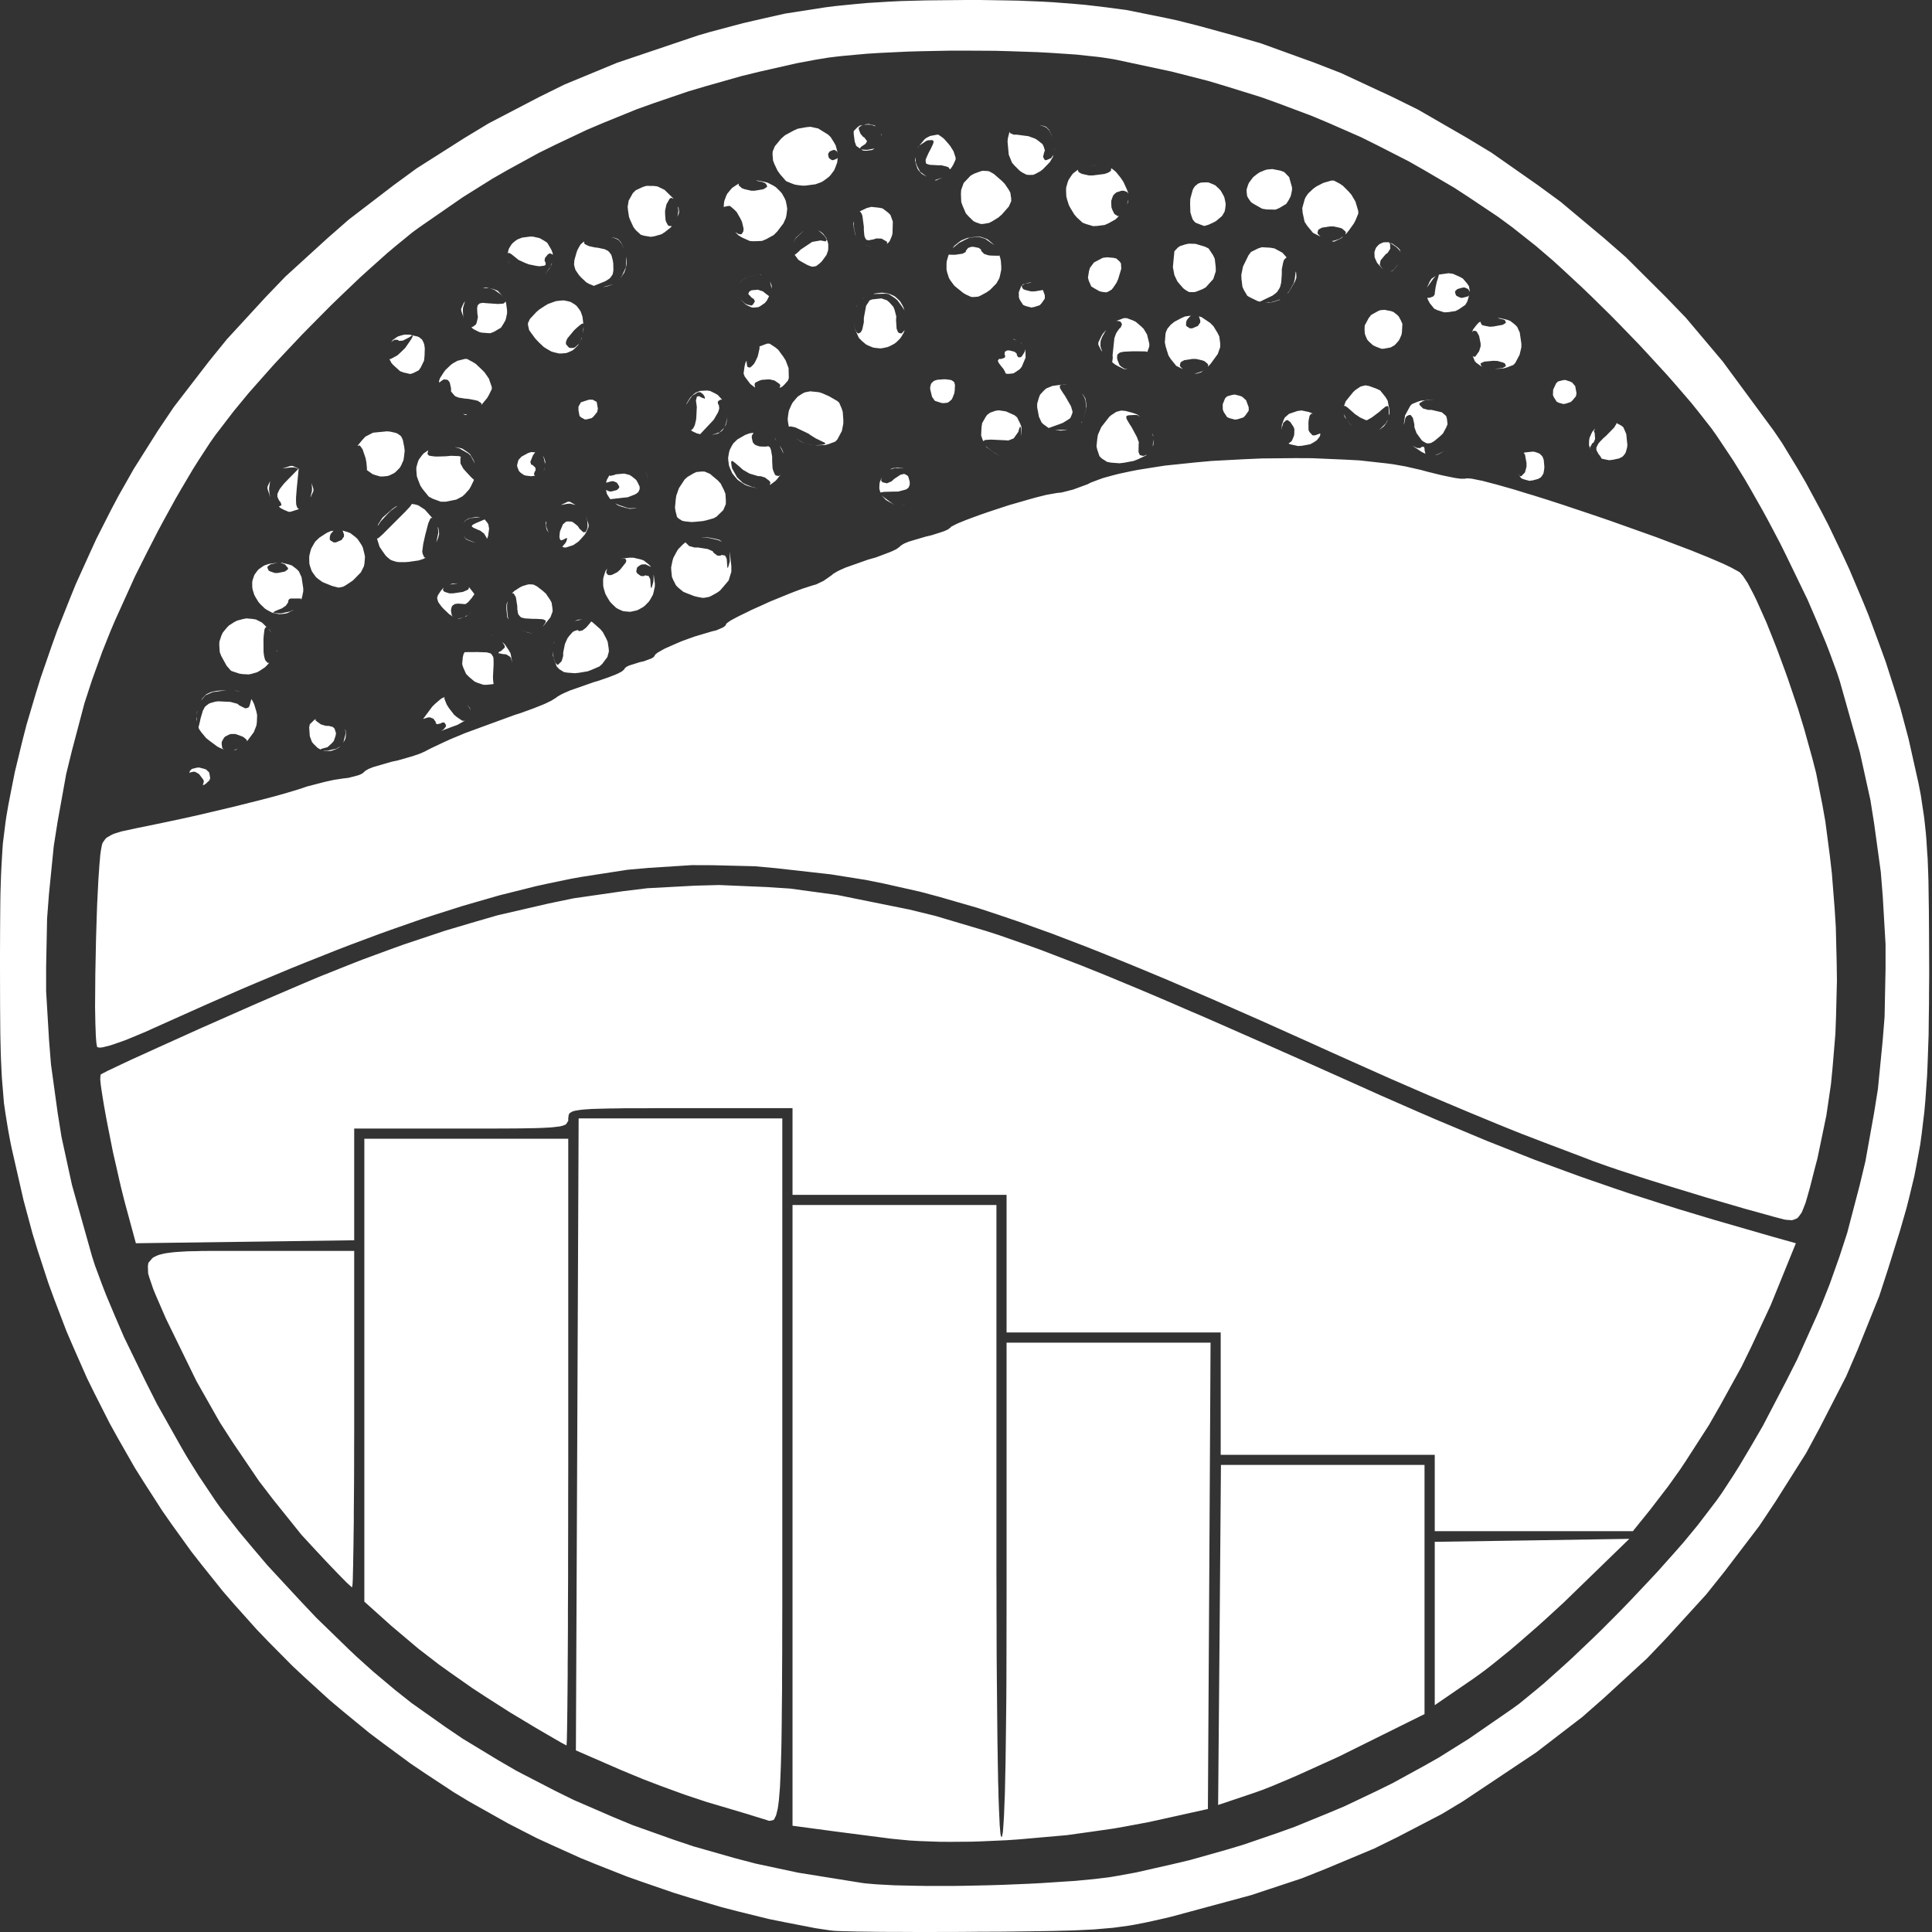 <?xml version="1.0" encoding="utf-8"?>
<svg viewBox="0 0 24 24" xmlns="http://www.w3.org/2000/svg">
  <rect x="0" y="0" width="24" height="24" fill="#333333" stroke="none"/>
  <path fill="rgba(255,255,255,1)" d="M 12.495 0.005 L 12.652 0.008 L 12.944 0.02 L 13.086 0.028 L 13.355 0.049 L 13.488 0.061 L 13.743 0.091 L 13.997 0.125 L 14.501 0.227 L 14.63 0.255 L 14.898 0.323 L 15.324 0.44 L 15.665 0.539 L 16.331 0.78 L 16.66 0.908 L 17.3 1.206 L 17.616 1.362 L 18.226 1.714 L 18.527 1.896 L 19.104 2.3 L 19.388 2.508 L 19.929 2.961 L 20.195 3.193 L 20.696 3.692 L 20.942 3.947 L 21.4 4.49 L 22.035 5.352 L 22.137 5.502 L 22.334 5.826 L 22.431 5.992 L 22.619 6.341 L 22.711 6.518 L 22.887 6.886 L 22.973 7.072 L 23.134 7.452 L 23.212 7.643 L 23.355 8.029 L 23.425 8.222 L 23.549 8.608 L 23.608 8.8 L 23.709 9.179 L 23.833 9.733 L 23.861 9.878 L 23.901 10.144 L 23.909 10.212 L 23.924 10.353 L 23.93 10.426 L 23.94 10.585 L 23.946 10.667 L 23.953 10.852 L 23.956 10.95 L 23.959 11.172 L 23.961 11.289 L 23.963 11.558 L 23.965 12.025 L 23.965 12.14 L 23.963 12.356 L 23.963 12.461 L 23.96 12.659 L 23.958 12.853 L 23.946 13.197 L 23.939 13.363 L 23.918 13.664 L 23.905 13.81 L 23.872 14.083 L 23.854 14.217 L 23.806 14.478 L 23.781 14.608 L 23.717 14.874 L 23.683 15.008 L 23.601 15.293 L 23.455 15.761 L 23.344 16.102 L 23.076 16.767 L 22.934 17.097 L 22.607 17.734 L 22.437 18.05 L 22.054 18.656 L 21.855 18.955 L 21.419 19.527 L 21.195 19.807 L 20.709 20.34 L 20.461 20.6 L 19.929 21.089 L 19.657 21.328 L 19.082 21.77 L 18.174 22.376 L 17.91 22.535 L 17.354 22.824 L 17.071 22.963 L 16.476 23.212 L 16.173 23.333 L 15.542 23.542 L 14.554 23.809 L 14.466 23.83 L 14.311 23.865 L 14.237 23.881 L 14.099 23.908 L 14.03 23.92 L 13.893 23.939 L 13.824 23.948 L 13.672 23.961 L 13.593 23.968 L 13.411 23.977 L 13.315 23.981 L 13.087 23.987 L 13.026 23.988 L 12.894 23.99 L 12.826 23.991 L 12.677 23.993 L 12.599 23.994 L 12.431 23.996 L 12.156 23.997 L 11.929 23.999 L 11.502 24 L 11.399 24 L 11.205 23.999 L 11.11 23.999 L 10.938 23.998 L 10.854 23.997 L 10.708 23.995 L 10.638 23.994 L 10.524 23.991 L 10.471 23.99 L 10.391 23.987 L 10.357 23.985 L 10.32 23.981 L 10.132 23.953 L 9.746 23.878 L 9.552 23.839 L 9.159 23.742 L 8.962 23.691 L 8.567 23.574 L 8.37 23.513 L 7.978 23.378 L 7.783 23.309 L 7.401 23.158 L 7.212 23.081 L 6.844 22.915 L 6.662 22.831 L 6.315 22.653 L 5.822 22.376 L 5.637 22.264 L 5.279 22.028 L 5.101 21.908 L 4.758 21.655 L 4.588 21.527 L 4.26 21.258 L 4.098 21.122 L 3.785 20.837 L 3.631 20.693 L 3.335 20.394 L 3.189 20.242 L 2.909 19.929 L 2.771 19.77 L 2.509 19.443 L 2.379 19.277 L 2.134 18.937 L 2.014 18.765 L 1.787 18.412 L 1.675 18.234 L 1.466 17.868 L 1.364 17.684 L 1.173 17.307 L 1.08 17.118 L 0.909 16.73 L 0.825 16.535 L 0.673 16.137 L 0.6 15.937 L 0.467 15.53 L 0.404 15.324 L 0.292 14.908 L 0.147 14.273 L 0.13 14.192 L 0.103 14.047 L 0.091 13.976 L 0.069 13.839 L 0.049 13.703 L 0.025 13.41 L 0.02 13.331 L 0.012 13.155 L 0.009 13.063 L 0.004 12.851 L 0.003 12.739 L 0.001 12.48 L 0 12.025 L 0 11.858 L 0.001 11.57 L 0.002 11.434 L 0.004 11.199 L 0.006 11.088 L 0.012 10.895 L 0.016 10.802 L 0.025 10.64 L 0.035 10.483 L 0.069 10.211 L 0.079 10.143 L 0.103 10.003 L 0.147 9.777 L 0.185 9.587 L 0.279 9.199 L 0.329 9.005 L 0.445 8.613 L 0.506 8.417 L 0.641 8.027 L 0.711 7.832 L 0.864 7.447 L 0.942 7.255 L 1.111 6.882 L 1.196 6.696 L 1.377 6.339 L 1.47 6.163 L 1.661 5.826 L 1.96 5.352 L 2.16 5.055 L 2.595 4.49 L 2.819 4.214 L 3.299 3.692 L 3.544 3.437 L 4.066 2.961 L 4.332 2.728 L 4.891 2.3 L 5.175 2.092 L 5.77 1.714 L 6.071 1.532 L 6.696 1.206 L 7.012 1.05 L 7.665 0.78 L 8.672 0.44 L 8.82 0.397 L 9.098 0.323 L 9.234 0.287 L 9.494 0.227 L 9.752 0.169 L 10.253 0.091 L 10.379 0.075 L 10.64 0.049 L 10.773 0.037 L 11.052 0.02 L 11.194 0.013 L 11.5 0.005 L 11.998 0 L 12.174 0 M 11.814 0.629 L 11.452 0.636 L 11.274 0.641 L 10.938 0.657 L 10.775 0.667 L 10.487 0.693 L 10.419 0.7 L 10.295 0.715 L 10.13 0.742 L 9.895 0.786 L 9.437 0.89 L 9.211 0.945 L 8.767 1.071 L 8.548 1.136 L 8.12 1.282 L 7.908 1.358 L 7.495 1.526 L 7.29 1.613 L 6.891 1.802 L 6.694 1.899 L 6.309 2.11 L 6.12 2.218 L 5.749 2.45 L 5.21 2.823 L 5.121 2.888 L 4.918 3.054 L 4.813 3.142 L 4.587 3.344 L 4.471 3.449 L 4.232 3.677 L 4.112 3.793 L 3.871 4.036 L 3.75 4.159 L 3.517 4.406 L 3.403 4.528 L 3.19 4.768 L 3.086 4.886 L 2.903 5.108 L 2.673 5.408 L 2.607 5.502 L 2.467 5.717 L 2.397 5.828 L 2.252 6.073 L 2.179 6.199 L 2.033 6.465 L 1.961 6.599 L 1.819 6.876 L 1.679 7.155 L 1.43 7.705 L 1.373 7.839 L 1.271 8.094 L 1.143 8.448 L 1.049 8.736 L 0.894 9.323 L 0.822 9.616 L 0.715 10.211 L 0.668 10.509 L 0.608 11.109 L 0.585 11.409 L 0.573 12.012 L 0.573 12.314 L 0.609 12.918 L 0.633 13.22 L 0.716 13.822 L 0.764 14.123 L 0.894 14.72 L 1.144 15.609 L 1.179 15.718 L 1.268 15.958 L 1.316 16.082 L 1.426 16.344 L 1.54 16.609 L 1.811 17.166 L 1.951 17.443 L 2.246 17.967 L 2.319 18.093 L 2.464 18.326 L 2.674 18.64 L 2.738 18.73 L 2.89 18.925 L 2.968 19.025 L 3.143 19.234 L 3.323 19.446 L 3.726 19.881 L 3.93 20.097 L 4.342 20.497 L 4.443 20.592 L 4.637 20.766 L 4.911 20.996 L 5.112 21.155 L 5.533 21.453 L 5.747 21.598 L 6.194 21.869 L 6.42 22 L 6.888 22.242 L 7.125 22.359 L 7.612 22.57 L 7.858 22.672 L 8.361 22.851 L 8.614 22.936 L 9.13 23.083 L 9.39 23.151 L 9.915 23.263 L 10.711 23.391 L 10.75 23.396 L 10.842 23.404 L 10.891 23.408 L 11.001 23.414 L 11.115 23.42 L 11.383 23.426 L 11.523 23.428 L 11.827 23.428 L 11.981 23.426 L 12.3 23.419 L 12.461 23.414 L 12.774 23.401 L 12.929 23.393 L 13.217 23.374 L 13.356 23.365 L 13.597 23.342 L 13.654 23.335 L 13.755 23.323 L 13.803 23.316 L 13.885 23.302 L 14.114 23.26 L 14.564 23.158 L 14.787 23.105 L 15.226 22.981 L 15.444 22.916 L 15.87 22.77 L 16.082 22.694 L 16.495 22.525 L 16.7 22.439 L 17.1 22.249 L 17.299 22.151 L 17.684 21.94 L 17.875 21.832 L 18.246 21.6 L 18.786 21.227 L 18.875 21.162 L 19.078 20.996 L 19.183 20.908 L 19.409 20.706 L 19.524 20.601 L 19.764 20.373 L 19.884 20.257 L 20.126 20.014 L 20.245 19.891 L 20.478 19.644 L 20.592 19.522 L 20.806 19.282 L 20.91 19.164 L 21.093 18.942 L 21.322 18.642 L 21.39 18.546 L 21.533 18.327 L 21.604 18.214 L 21.751 17.967 L 21.898 17.714 L 22.185 17.164 L 22.325 16.887 L 22.57 16.342 L 22.627 16.209 L 22.727 15.958 L 22.851 15.609 L 22.947 15.314 L 23.102 14.722 L 23.173 14.425 L 23.28 13.828 L 23.328 13.529 L 23.387 12.93 L 23.411 12.631 L 23.423 12.031 L 23.423 11.731 L 23.388 11.132 L 23.364 10.833 L 23.282 10.236 L 23.235 9.939 L 23.104 9.346 L 22.855 8.463 L 22.819 8.353 L 22.729 8.108 L 22.681 7.984 L 22.57 7.718 L 22.454 7.449 L 22.182 6.887 L 22.113 6.748 L 21.968 6.473 L 21.895 6.339 L 21.748 6.08 L 21.675 5.954 L 21.531 5.721 L 21.322 5.408 L 21.257 5.317 L 21.093 5.108 L 21.006 5 L 20.806 4.768 L 20.702 4.65 L 20.478 4.406 L 20.364 4.283 L 20.125 4.036 L 20.005 3.914 L 19.764 3.677 L 19.643 3.561 L 19.409 3.344 L 19.294 3.239 L 19.078 3.054 L 18.786 2.823 L 18.609 2.693 L 18.246 2.45 L 18.063 2.331 L 17.686 2.11 L 17.496 2.002 L 17.104 1.802 L 16.907 1.704 L 16.501 1.526 L 16.296 1.44 L 15.875 1.282 L 15.663 1.206 L 15.228 1.071 L 15.008 1.005 L 14.558 0.89 L 13.866 0.742 L 13.816 0.733 L 13.701 0.715 L 13.641 0.707 L 13.509 0.693 L 13.372 0.678 L 13.058 0.657 L 12.895 0.648 L 12.544 0.636 L 12.365 0.631 L 11.998 0.629 M 12.378 19.056 L 12.378 19.363 L 12.378 19.515 L 12.379 19.803 L 12.379 19.945 L 12.38 20.213 L 12.38 20.345 L 12.381 20.594 L 12.382 20.716 L 12.384 20.946 L 12.385 21.058 L 12.387 21.269 L 12.388 21.371 L 12.39 21.561 L 12.391 21.653 L 12.394 21.823 L 12.395 21.905 L 12.398 22.056 L 12.399 22.128 L 12.403 22.258 L 12.404 22.32 L 12.408 22.428 L 12.41 22.48 L 12.414 22.569 L 12.416 22.611 L 12.419 22.679 L 12.422 22.71 L 12.426 22.757 L 12.428 22.779 L 12.433 22.805 L 12.441 22.82 L 12.446 22.82 L 12.456 22.77 L 12.46 22.737 L 12.468 22.623 L 12.472 22.557 L 12.479 22.377 L 12.483 22.28 L 12.488 22.037 L 12.491 21.907 L 12.495 21.602 L 12.497 21.442 L 12.501 21.075 L 12.502 20.884 L 12.503 20.457 L 12.504 19.75 L 12.504 16.679 L 15.038 16.679 L 15.022 19.575 L 15.005 22.472 L 14.388 22.609 L 14.258 22.637 L 13.98 22.689 L 13.839 22.714 L 13.546 22.756 L 13.252 22.797 L 12.651 22.85 L 12.503 22.86 L 12.214 22.873 L 12.071 22.878 L 11.798 22.88 L 11.664 22.879 L 11.416 22.87 L 11.296 22.863 L 11.08 22.842 L 11.054 22.839 L 10.964 22.827 L 10.916 22.821 L 10.792 22.805 L 10.367 22.75 L 9.845 22.68 L 9.845 14.969 L 12.378 14.969 M 9.718 18.402 L 9.718 19.735 L 9.718 19.948 L 9.717 20.329 L 9.717 20.512 L 9.715 20.836 L 9.715 20.992 L 9.712 21.264 L 9.711 21.394 L 9.708 21.619 L 9.706 21.726 L 9.701 21.907 L 9.698 21.992 L 9.692 22.135 L 9.689 22.202 L 9.68 22.31 L 9.676 22.36 L 9.666 22.439 L 9.66 22.474 L 9.647 22.527 L 9.641 22.55 L 9.626 22.582 L 9.611 22.608 L 9.571 22.618 L 9.549 22.618 L 9.497 22.6 L 9.488 22.598 L 9.427 22.579 L 9.39 22.568 L 9.285 22.535 L 9.227 22.518 L 9.09 22.477 L 8.864 22.41 L 8.785 22.387 L 8.598 22.325 L 8.5 22.292 L 8.294 22.217 L 8.191 22.179 L 7.99 22.102 L 7.724 21.992 L 7.154 21.744 L 7.171 17.818 L 7.188 13.893 L 9.718 13.893 M 17.696 21.293 L 16.857 21.709 L 16.627 21.823 L 16.135 22.046 L 16.018 22.097 L 15.813 22.183 L 15.766 22.202 L 15.682 22.235 L 15.575 22.273 L 15.132 22.422 L 15.15 20.311 L 15.167 18.198 L 17.696 18.198 M 7.059 18.172 L 7.058 18.67 L 7.058 18.915 L 7.057 19.376 L 7.057 19.601 L 7.055 20.016 L 7.055 20.216 L 7.053 20.574 L 7.052 20.659 L 7.052 20.818 L 7.051 20.894 L 7.05 21.035 L 7.049 21.103 L 7.048 21.224 L 7.047 21.282 L 7.046 21.384 L 7.045 21.431 L 7.044 21.51 L 7.043 21.548 L 7.042 21.604 L 7.041 21.629 L 7.039 21.661 L 7.038 21.681 L 7.034 21.681 L 6.989 21.657 L 6.96 21.641 L 6.872 21.59 L 6.824 21.562 L 6.705 21.493 L 6.642 21.456 L 6.504 21.373 L 6.339 21.274 L 6.026 21.074 L 5.873 20.974 L 5.589 20.775 L 5.451 20.676 L 5.198 20.481 L 4.859 20.195 L 4.526 19.896 L 4.526 14.146 L 7.059 14.146 M 19.522 19.813 L 19.423 19.909 L 19.204 20.11 L 19.093 20.21 L 18.87 20.404 L 18.761 20.497 L 18.56 20.66 L 18.512 20.698 L 18.426 20.764 L 18.313 20.846 L 17.823 21.182 L 17.823 19.153 L 19.032 19.135 L 20.24 19.116 M 2.876 15.539 L 4.4 15.539 L 4.4 17.772 L 4.399 18.048 L 4.399 18.184 L 4.398 18.44 L 4.397 18.565 L 4.395 18.795 L 4.395 18.906 L 4.392 19.104 L 4.391 19.199 L 4.388 19.36 L 4.387 19.435 L 4.384 19.553 L 4.383 19.606 L 4.38 19.676 L 4.374 19.718 L 4.371 19.718 L 4.331 19.682 L 4.306 19.659 L 4.232 19.584 L 4.192 19.543 L 4.092 19.439 L 4.041 19.385 L 3.926 19.262 L 3.745 19.066 L 3.391 18.625 L 3.217 18.398 L 2.888 17.913 L 2.729 17.666 L 2.44 17.156 L 2.063 16.384 L 2.015 16.274 L 1.937 16.094 L 1.903 16.011 L 1.858 15.879 L 1.84 15.819 L 1.837 15.728 L 1.843 15.688 L 1.892 15.63 L 1.908 15.618 L 1.952 15.597 L 1.975 15.588 L 2.036 15.573 L 2.067 15.567 L 2.145 15.557 L 2.186 15.553 L 2.282 15.547 L 2.332 15.544 L 2.448 15.542 L 2.509 15.54 L 2.645 15.539 L 2.716 15.539 M 9.52 11.019 L 9.813 11.038 L 10.402 11.118 L 11.293 11.298 L 11.617 11.377 L 12.243 11.563 L 12.405 11.615 L 12.751 11.736 L 12.929 11.8 L 13.324 11.952 L 13.426 11.991 L 13.645 12.079 L 13.756 12.124 L 13.994 12.223 L 14.115 12.273 L 14.375 12.383 L 14.508 12.44 L 14.792 12.563 L 14.938 12.625 L 15.25 12.762 L 15.409 12.832 L 15.752 12.983 L 15.927 13.061 L 16.302 13.227 L 16.905 13.497 L 17.152 13.608 L 17.611 13.809 L 17.835 13.906 L 18.257 14.083 L 18.465 14.17 L 18.864 14.328 L 19.061 14.406 L 19.451 14.55 L 19.646 14.621 L 20.039 14.757 L 20.237 14.824 L 20.649 14.956 L 20.858 15.022 L 21.3 15.155 L 22.013 15.361 L 22.309 15.444 L 22.099 15.961 L 21.995 16.216 L 21.758 16.724 L 21.635 16.976 L 21.366 17.464 L 21.229 17.703 L 20.941 18.15 L 20.869 18.258 L 20.722 18.464 L 20.501 18.752 L 20.284 19.021 L 17.823 19.021 L 17.823 18.072 L 15.164 18.072 L 15.164 16.552 L 12.504 16.552 L 12.504 14.843 L 9.845 14.843 L 9.845 13.766 L 8.139 13.766 L 8.004 13.767 L 7.939 13.767 L 7.822 13.767 L 7.765 13.767 L 7.664 13.769 L 7.568 13.77 L 7.417 13.774 L 7.349 13.776 L 7.249 13.783 L 7.204 13.788 L 7.144 13.798 L 7.117 13.805 L 7.087 13.821 L 7.074 13.83 L 7.064 13.852 L 7.059 13.893 L 7.059 13.923 L 7.033 13.964 L 7.02 13.973 L 6.978 13.987 L 6.953 13.993 L 6.877 14.002 L 6.834 14.006 L 6.716 14.012 L 6.651 14.014 L 6.48 14.017 L 6.388 14.018 L 6.156 14.019 L 6.094 14.019 L 4.4 14.019 L 4.4 15.407 L 1.688 15.444 L 1.559 14.969 L 1.541 14.901 L 1.502 14.744 L 1.483 14.663 L 1.444 14.49 L 1.404 14.316 L 1.335 13.968 L 1.319 13.885 L 1.292 13.734 L 1.28 13.662 L 1.261 13.541 L 1.253 13.486 L 1.245 13.408 L 1.249 13.35 L 1.252 13.348 L 1.275 13.334 L 1.29 13.327 L 1.335 13.303 L 1.361 13.291 L 1.427 13.26 L 1.462 13.243 L 1.545 13.204 L 1.632 13.163 L 1.848 13.065 L 1.962 13.013 L 2.217 12.898 L 2.478 12.78 L 3.037 12.533 L 3.173 12.473 L 3.432 12.361 L 3.778 12.213 L 3.962 12.135 L 4.32 11.992 L 4.498 11.922 L 4.846 11.794 L 5.018 11.732 L 5.357 11.619 L 5.524 11.563 L 5.854 11.465 L 6.181 11.37 L 6.813 11.224 L 7.127 11.159 L 7.737 11.071 L 8.04 11.034 L 8.635 11.002 L 8.931 10.994 M 16.301 5.692 L 16.695 5.709 L 16.886 5.719 L 17.23 5.757 L 17.311 5.768 L 17.459 5.794 L 17.656 5.839 L 17.725 5.858 L 17.854 5.89 L 17.916 5.905 L 18.023 5.927 L 18.072 5.937 L 18.145 5.947 L 18.203 5.947 L 18.211 5.942 L 18.258 5.944 L 18.286 5.947 L 18.369 5.964 L 18.415 5.973 L 18.529 6.003 L 18.591 6.019 L 18.732 6.059 L 18.806 6.08 L 18.968 6.13 L 19.052 6.155 L 19.23 6.211 L 19.412 6.27 L 19.803 6.401 L 19.999 6.468 L 20.387 6.606 L 20.578 6.674 L 20.923 6.805 L 21.005 6.836 L 21.153 6.896 L 21.225 6.925 L 21.349 6.978 L 21.407 7.003 L 21.501 7.048 L 21.602 7.103 L 21.613 7.11 L 21.638 7.138 L 21.651 7.153 L 21.68 7.197 L 21.711 7.244 L 21.783 7.381 L 21.82 7.457 L 21.902 7.64 L 21.945 7.737 L 22.032 7.955 L 22.076 8.067 L 22.165 8.308 L 22.209 8.43 L 22.294 8.681 L 22.336 8.806 L 22.412 9.055 L 22.512 9.415 L 22.56 9.601 L 22.639 10.001 L 22.675 10.204 L 22.731 10.631 L 22.756 10.848 L 22.791 11.291 L 22.805 11.513 L 22.816 11.96 L 22.819 12.183 L 22.808 12.623 L 22.8 12.841 L 22.765 13.26 L 22.745 13.467 L 22.688 13.855 L 22.577 14.39 L 22.548 14.499 L 22.503 14.676 L 22.482 14.758 L 22.446 14.885 L 22.429 14.943 L 22.396 15.027 L 22.38 15.065 L 22.345 15.113 L 22.327 15.133 L 22.282 15.152 L 22.259 15.158 L 22.2 15.154 L 22.168 15.15 L 22.088 15.129 L 22.045 15.118 L 21.938 15.088 L 21.855 15.065 L 21.67 15.014 L 21.575 14.986 L 21.372 14.927 L 21.168 14.867 L 20.748 14.739 L 20.646 14.707 L 20.45 14.646 L 20.354 14.615 L 20.18 14.558 L 20.097 14.531 L 19.954 14.482 L 19.786 14.422 L 19.672 14.378 L 19.43 14.286 L 19.372 14.264 L 19.271 14.226 L 19.153 14.181 L 19.078 14.152 L 18.908 14.087 L 18.82 14.052 L 18.627 13.974 L 18.528 13.933 L 18.315 13.845 L 18.207 13.8 L 17.979 13.704 L 17.749 13.607 L 17.261 13.395 L 16.525 13.066 L 16.296 12.962 L 15.864 12.768 L 15.652 12.673 L 15.252 12.497 L 15.057 12.411 L 14.687 12.252 L 14.506 12.174 L 14.163 12.031 L 13.995 11.962 L 13.676 11.833 L 13.52 11.771 L 13.223 11.657 L 13.077 11.601 L 12.799 11.501 L 12.663 11.452 L 12.401 11.363 L 12.143 11.278 L 11.665 11.14 L 11.429 11.077 L 10.98 10.976 L 10.757 10.931 L 10.316 10.861 L 9.64 10.785 L 9.378 10.761 L 8.855 10.748 L 8.593 10.747 L 8.061 10.781 L 7.792 10.805 L 7.236 10.891 L 7.095 10.916 L 6.806 10.976 L 6.66 11.008 L 6.36 11.083 L 6.208 11.121 L 5.895 11.211 L 5.737 11.257 L 5.41 11.361 L 5.244 11.415 L 4.9 11.535 L 4.726 11.597 L 4.364 11.732 L 4.18 11.803 L 3.798 11.955 L 3.605 12.033 L 3.201 12.202 L 2.996 12.289 L 2.569 12.476 L 1.899 12.776 L 1.807 12.818 L 1.641 12.887 L 1.561 12.92 L 1.428 12.967 L 1.368 12.987 L 1.28 13.009 L 1.261 13.012 L 1.234 13.014 L 1.21 13.008 L 1.206 13.004 L 1.2 12.972 L 1.197 12.952 L 1.192 12.891 L 1.19 12.858 L 1.187 12.772 L 1.185 12.726 L 1.183 12.62 L 1.181 12.509 L 1.183 12.243 L 1.184 12.106 L 1.19 11.811 L 1.193 11.663 L 1.202 11.371 L 1.207 11.228 L 1.22 10.973 L 1.223 10.913 L 1.231 10.804 L 1.234 10.753 L 1.242 10.665 L 1.245 10.624 L 1.254 10.561 L 1.266 10.497 L 1.275 10.47 L 1.304 10.428 L 1.323 10.407 L 1.38 10.374 L 1.413 10.358 L 1.506 10.329 L 1.699 10.287 L 1.78 10.271 L 1.958 10.234 L 2.05 10.215 L 2.243 10.174 L 2.438 10.131 L 2.833 10.038 L 2.929 10.015 L 3.112 9.969 L 3.201 9.947 L 3.363 9.905 L 3.441 9.884 L 3.574 9.846 L 3.729 9.799 L 3.814 9.77 L 4.014 9.718 L 4.063 9.706 L 4.153 9.687 L 4.265 9.67 L 4.327 9.663 L 4.435 9.635 L 4.459 9.628 L 4.495 9.612 L 4.526 9.588 L 4.531 9.58 L 4.564 9.56 L 4.583 9.55 L 4.639 9.528 L 4.863 9.463 L 4.946 9.445 L 5.107 9.399 L 5.144 9.387 L 5.206 9.366 L 5.272 9.338 L 5.34 9.302 L 5.505 9.224 L 5.59 9.185 L 5.782 9.105 L 6.394 8.881 L 6.455 8.862 L 6.572 8.82 L 6.629 8.799 L 6.73 8.759 L 6.777 8.739 L 6.849 8.704 L 6.913 8.664 L 6.924 8.654 L 6.973 8.626 L 7.002 8.612 L 7.079 8.578 L 7.373 8.475 L 7.425 8.46 L 7.521 8.427 L 7.567 8.411 L 7.643 8.381 L 7.678 8.366 L 7.725 8.341 L 7.756 8.314 L 7.756 8.308 L 7.771 8.293 L 7.78 8.285 L 7.811 8.269 L 7.946 8.226 L 7.997 8.215 L 8.08 8.184 L 8.097 8.177 L 8.121 8.161 L 8.135 8.142 L 8.135 8.136 L 8.156 8.118 L 8.168 8.108 L 8.21 8.084 L 8.256 8.058 L 8.394 7.997 L 8.466 7.966 L 8.626 7.908 L 8.848 7.842 L 8.896 7.831 L 8.971 7.799 L 8.986 7.791 L 9.008 7.775 L 9.022 7.753 L 9.022 7.747 L 9.056 7.722 L 9.078 7.707 L 9.149 7.669 L 9.188 7.649 L 9.285 7.602 L 9.335 7.577 L 9.449 7.526 L 9.565 7.473 L 9.805 7.375 L 9.861 7.353 L 9.965 7.314 L 10.095 7.272 L 10.138 7.26 L 10.23 7.216 L 10.336 7.142 L 10.348 7.13 L 10.398 7.1 L 10.427 7.085 L 10.503 7.051 L 10.783 6.952 L 10.882 6.924 L 11.049 6.861 L 11.085 6.846 L 11.138 6.82 L 11.181 6.788 L 11.187 6.78 L 11.218 6.76 L 11.237 6.75 L 11.29 6.728 L 11.496 6.667 L 11.572 6.649 L 11.701 6.608 L 11.729 6.598 L 11.772 6.579 L 11.807 6.554 L 11.812 6.545 L 11.866 6.517 L 11.899 6.501 L 11.997 6.461 L 12.05 6.441 L 12.178 6.394 L 12.244 6.371 L 12.388 6.323 L 12.535 6.275 L 12.82 6.193 L 12.887 6.175 L 13 6.147 L 13.129 6.124 L 13.188 6.118 L 13.329 6.082 L 13.509 6.016 L 13.55 5.995 L 13.653 5.956 L 13.707 5.937 L 13.835 5.902 L 13.902 5.885 L 14.052 5.853 L 14.129 5.838 L 14.297 5.811 L 14.469 5.784 L 14.855 5.744 L 15.052 5.726 L 15.467 5.704 L 15.676 5.695 L 16.094 5.691 M 2.531 9.549 L 2.56 9.559 L 2.599 9.596 L 2.611 9.666 L 2.602 9.693 L 2.562 9.731 L 2.54 9.748 L 2.518 9.753 L 2.523 9.742 L 2.533 9.706 L 2.523 9.682 L 2.472 9.615 L 2.423 9.587 L 2.398 9.587 L 2.35 9.599 L 2.362 9.573 L 2.384 9.552 L 2.442 9.537 L 2.472 9.534 M 4.207 9.287 L 4.185 9.302 L 4.135 9.321 L 4.109 9.329 L 4.054 9.33 L 4.026 9.327 L 4.016 9.323 L 4.04 9.325 L 4.064 9.326 L 4.181 9.3 L 4.23 9.267 M 2.924 9.318 L 2.904 9.32 L 2.91 9.318 L 2.956 9.299 M 3.131 8.696 L 3.156 8.744 L 3.184 8.836 L 3.194 8.882 L 3.191 8.97 L 3.185 9.014 L 3.153 9.095 L 3.07 9.207 L 3.068 9.209 L 3.069 9.208 L 3.065 9.191 L 3.055 9.182 L 3.032 9.162 L 3.013 9.15 L 2.925 9.118 L 2.866 9.118 L 2.84 9.128 L 2.794 9.152 L 2.778 9.172 L 2.754 9.217 L 2.754 9.246 L 2.761 9.292 L 2.774 9.306 L 2.783 9.312 L 2.742 9.295 L 2.701 9.275 L 2.604 9.203 L 2.56 9.168 L 2.498 9.093 L 2.472 9.055 L 2.466 9.033 L 2.466 9.031 L 2.472 9.011 L 2.484 8.961 L 2.492 8.923 L 2.52 8.829 L 2.544 8.783 L 2.561 8.767 L 2.597 8.74 L 2.622 8.731 L 2.676 8.716 L 2.711 8.712 L 2.861 8.719 L 2.95 8.743 L 2.973 8.763 L 3.048 8.8 L 3.086 8.79 L 3.1 8.767 L 3.122 8.686 L 3.121 8.683 M 3.919 8.945 L 3.925 8.954 L 3.987 8.999 L 4.049 9.017 L 4.081 9.017 L 4.128 9.028 L 4.15 9.043 L 4.157 9.055 L 4.174 9.107 L 4.169 9.139 L 4.147 9.204 L 4.124 9.231 L 4.068 9.282 L 4.029 9.292 L 3.998 9.301 L 3.991 9.304 L 3.983 9.31 L 3.971 9.305 L 3.945 9.29 L 3.896 9.242 L 3.875 9.217 L 3.848 9.143 L 3.841 9.036 L 3.848 8.998 L 3.903 8.944 L 3.922 8.931 M 4.293 9.076 L 4.299 9.104 L 4.294 9.158 L 4.288 9.184 L 4.262 9.23 L 4.258 9.237 L 4.265 9.225 L 4.295 9.106 L 4.285 9.054 M 5.519 8.669 L 5.526 8.695 L 5.55 8.753 L 5.577 8.796 L 5.641 8.879 L 5.676 8.908 L 5.744 8.954 L 5.769 8.954 L 5.783 8.948 L 5.682 9.005 L 5.634 9.022 L 5.527 9.062 L 5.477 9.081 L 5.51 9.061 L 5.54 9.024 L 5.54 9.007 L 5.521 8.976 L 5.493 8.975 L 5.476 8.986 L 5.431 8.997 L 5.413 8.984 L 5.413 8.969 L 5.385 8.929 L 5.344 8.912 L 5.318 8.912 L 5.258 8.931 L 5.257 8.933 L 5.258 8.928 L 5.369 8.779 L 5.405 8.743 L 5.461 8.695 L 5.488 8.674 L 5.527 8.658 M 4.273 9.017 L 4.273 9.018 L 4.271 9.015 M 4.252 8.988 L 4.252 8.989 L 4.251 8.988 M 2.445 8.963 L 2.438 8.931 L 2.441 8.903 M 2.443 8.886 L 2.448 8.841 L 2.452 8.83 M 5.812 8.767 L 5.838 8.795 L 5.845 8.829 L 5.837 8.801 L 5.817 8.774 L 5.802 8.759 M 2.642 8.598 L 2.554 8.637 L 2.524 8.669 L 2.501 8.701 L 2.503 8.696 L 2.514 8.674 L 2.547 8.64 L 2.564 8.624 L 2.61 8.602 L 2.635 8.593 L 2.698 8.581 L 2.814 8.574 M 2.936 8.581 L 2.97 8.586 L 2.978 8.588 L 2.976 8.588 L 2.909 8.579 M 6.047 8.104 L 6.095 8.117 L 6.108 8.13 L 6.128 8.163 L 6.131 8.191 L 6.132 8.257 L 6.129 8.305 L 6.124 8.408 L 6.125 8.44 L 6.13 8.491 L 6.135 8.494 L 6.122 8.499 L 6.045 8.507 L 6.007 8.507 L 5.931 8.482 L 5.893 8.465 L 5.826 8.408 L 5.79 8.372 L 5.754 8.291 L 5.741 8.25 L 5.749 8.165 L 5.759 8.123 L 5.773 8.101 L 5.931 8.1 M 3.141 7.689 L 3.18 7.696 L 3.254 7.733 L 3.319 7.797 L 3.305 7.788 L 3.299 7.794 L 3.287 7.814 L 3.283 7.839 L 3.276 7.897 L 3.273 7.941 L 3.274 8.1 L 3.28 8.146 L 3.284 8.164 L 3.293 8.196 L 3.298 8.205 L 3.327 8.236 L 3.342 8.232 L 3.346 8.23 L 3.323 8.258 L 3.292 8.289 L 3.228 8.332 L 3.194 8.351 L 3.125 8.371 L 3.089 8.378 L 3.013 8.374 L 2.974 8.368 L 2.892 8.341 L 2.869 8.332 L 2.815 8.27 L 2.748 8.148 L 2.73 8.101 L 2.724 8.014 L 2.725 7.972 L 2.75 7.896 L 2.767 7.859 L 2.817 7.798 L 2.844 7.77 L 2.911 7.727 L 2.947 7.709 L 3.023 7.689 L 3.062 7.682 M 7.358 7.728 L 7.457 7.815 L 7.489 7.853 L 7.532 7.934 L 7.549 7.974 L 7.561 8.053 L 7.564 8.092 L 7.545 8.162 L 7.48 8.249 L 7.446 8.279 L 7.351 8.32 L 7.302 8.339 L 7.195 8.357 L 7.143 8.363 L 7.049 8.356 L 7.006 8.349 L 6.948 8.313 L 6.916 8.28 L 6.882 8.191 L 6.869 8.144 L 6.87 8.092 L 6.876 8.169 L 6.888 8.203 L 6.9 8.234 L 6.908 8.243 L 6.924 8.258 L 6.932 8.258 L 6.977 8.213 L 6.996 8.149 L 6.996 8.107 L 7.018 7.999 L 7.05 7.928 L 7.071 7.9 L 7.115 7.85 L 7.136 7.839 L 7.177 7.826 L 7.191 7.84 L 7.234 7.832 L 7.276 7.801 L 7.299 7.776 L 7.336 7.732 L 7.342 7.72 M 6.271 8.004 L 6.321 8.079 L 6.342 8.116 L 6.357 8.192 L 6.36 8.23 L 6.359 8.232 L 6.359 8.222 L 6.348 8.172 L 6.33 8.154 L 6.286 8.128 L 6.252 8.126 L 6.192 8.114 L 6.197 8.099 L 6.223 8.088 L 6.271 8.044 L 6.269 8.023 L 6.263 8.011 L 6.245 7.984 L 6.236 7.973 M 3.441 8.088 L 3.41 8.153 L 3.409 8.154 L 3.435 8.101 L 3.443 8.068 M 6.877 7.999 L 6.878 7.991 L 6.891 7.958 M 6.914 7.902 L 6.916 7.897 L 6.917 7.896 M 6.115 7.885 L 6.121 7.889 L 6.111 7.885 M 3.351 7.828 L 3.384 7.875 L 3.369 7.854 L 3.333 7.81 M 6.56 7.856 L 6.606 7.868 L 6.602 7.868 L 6.553 7.856 L 6.525 7.846 L 6.442 7.813 L 6.529 7.847 M 6.416 7.802 L 6.415 7.802 M 6.61 7.26 L 6.63 7.263 L 6.672 7.285 L 6.743 7.34 L 6.782 7.375 L 6.832 7.449 L 6.852 7.485 L 6.863 7.559 L 6.865 7.595 L 6.838 7.668 L 6.753 7.773 L 6.743 7.783 L 6.776 7.734 L 6.78 7.712 L 6.772 7.705 L 6.747 7.694 L 6.723 7.691 L 6.666 7.688 L 6.624 7.688 L 6.522 7.682 L 6.476 7.671 L 6.461 7.659 L 6.439 7.632 L 6.433 7.611 L 6.426 7.563 L 6.426 7.53 L 6.408 7.417 L 6.38 7.371 L 6.363 7.371 L 6.357 7.374 L 6.387 7.343 L 6.458 7.297 L 6.49 7.281 L 6.542 7.265 L 6.567 7.259 M 7.138 7.715 L 7.141 7.714 L 7.181 7.698 L 7.231 7.695 M 6.299 7.511 L 6.299 7.563 L 6.307 7.656 L 6.318 7.696 L 6.301 7.666 L 6.29 7.56 L 6.292 7.507 L 6.309 7.468 M 5.7 7.688 L 5.685 7.688 L 5.761 7.668 M 5.79 7.658 L 5.771 7.664 L 5.814 7.637 M 5.889 7.374 L 5.892 7.385 L 5.89 7.387 L 5.874 7.407 L 5.864 7.424 L 5.814 7.482 L 5.781 7.505 L 5.77 7.504 L 5.69 7.498 L 5.652 7.503 L 5.639 7.51 L 5.617 7.527 L 5.611 7.54 L 5.603 7.571 L 5.603 7.593 L 5.612 7.643 L 5.626 7.659 L 5.612 7.651 L 5.578 7.628 L 5.509 7.562 L 5.486 7.537 L 5.455 7.495 L 5.443 7.476 L 5.433 7.443 L 5.43 7.426 L 5.44 7.394 L 5.475 7.341 L 5.505 7.305 L 5.512 7.302 L 5.508 7.308 L 5.502 7.325 L 5.505 7.333 L 5.515 7.347 L 5.526 7.353 L 5.583 7.371 L 5.627 7.371 L 5.75 7.353 L 5.814 7.325 L 5.824 7.308 L 5.826 7.293 M 3.323 7.037 L 3.323 7.055 L 3.337 7.088 L 3.361 7.1 L 3.415 7.118 L 3.45 7.118 L 3.539 7.1 L 3.577 7.072 L 3.577 7.055 L 3.539 7.01 L 3.485 6.991 L 3.503 6.991 L 3.588 7.012 L 3.627 7.025 L 3.687 7.071 L 3.713 7.098 L 3.746 7.17 L 3.767 7.308 L 3.767 7.347 L 3.753 7.415 L 3.743 7.447 L 3.742 7.449 L 3.736 7.435 L 3.608 7.435 L 3.587 7.448 L 3.58 7.468 L 3.581 7.48 L 3.551 7.524 L 3.503 7.557 L 3.47 7.57 L 3.425 7.588 L 3.413 7.595 L 3.395 7.606 L 3.396 7.609 L 3.406 7.614 L 3.422 7.616 L 3.46 7.619 L 3.49 7.62 L 3.608 7.595 L 3.645 7.575 L 3.632 7.586 L 3.581 7.611 L 3.554 7.621 L 3.497 7.628 L 3.468 7.629 L 3.409 7.618 L 3.379 7.61 L 3.321 7.579 L 3.292 7.561 L 3.238 7.509 L 3.212 7.48 L 3.175 7.42 L 3.159 7.39 L 3.14 7.33 L 3.134 7.3 L 3.133 7.243 L 3.135 7.216 L 3.152 7.164 L 3.162 7.138 L 3.194 7.094 L 3.212 7.073 L 3.26 7.039 L 3.284 7.024 L 3.345 7.004 L 3.45 6.991 L 3.361 7.01 M 5.84 7.614 L 5.832 7.621 L 5.843 7.609 M 7.955 6.948 L 7.995 6.961 L 8.055 7.008 L 8.082 7.034 L 8.086 7.043 L 8.084 7.041 L 8.018 7.01 L 7.972 7.012 L 7.952 7.021 L 7.917 7.046 L 7.91 7.064 L 7.904 7.102 L 7.917 7.124 L 7.961 7.155 L 7.997 7.157 L 8.013 7.147 L 8.057 7.155 L 8.077 7.193 L 8.08 7.225 L 8.083 7.272 L 8.084 7.285 L 8.088 7.305 L 8.091 7.305 L 8.096 7.298 L 8.1 7.284 L 8.11 7.25 L 8.117 7.222 L 8.12 7.135 L 8.135 7.248 L 8.135 7.285 L 8.12 7.354 L 8.111 7.388 L 8.079 7.445 L 8.061 7.473 L 8.017 7.518 L 7.994 7.538 L 7.94 7.569 L 7.913 7.582 L 7.855 7.595 L 7.826 7.6 L 7.766 7.595 L 7.737 7.591 L 7.681 7.566 L 7.653 7.55 L 7.604 7.503 L 7.576 7.473 L 7.537 7.408 L 7.52 7.376 L 7.5 7.31 L 7.493 7.277 L 7.492 7.213 L 7.494 7.182 L 7.511 7.124 L 7.521 7.095 L 7.542 7.063 L 7.542 7.064 L 7.53 7.11 L 7.541 7.129 L 7.554 7.143 L 7.565 7.144 L 7.589 7.144 L 7.604 7.14 L 7.668 7.108 L 7.704 7.076 L 7.774 6.988 L 7.78 6.965 L 7.778 6.957 L 7.769 6.943 L 7.758 6.939 L 7.706 6.943 L 7.707 6.943 L 7.814 6.928 L 7.868 6.928 M 8.515 6.738 L 8.561 6.783 L 8.627 6.801 L 8.67 6.801 L 8.791 6.82 L 8.854 6.848 L 8.864 6.866 L 8.91 6.901 L 8.947 6.904 L 8.963 6.894 L 9.007 6.901 L 9.027 6.94 L 9.03 6.972 L 9.033 7.02 L 9.034 7.034 L 9.037 7.054 L 9.04 7.054 L 9.045 7.048 L 9.049 7.034 L 9.059 7 L 9.066 6.972 L 9.064 6.865 L 9.061 6.855 L 9.066 6.867 L 9.085 7.032 L 9.085 7.102 L 9.051 7.212 L 8.945 7.336 L 8.905 7.364 L 8.842 7.399 L 8.812 7.414 L 8.755 7.425 L 8.726 7.427 L 8.66 7.414 L 8.624 7.405 L 8.533 7.37 L 8.489 7.352 L 8.425 7.3 L 8.397 7.271 L 8.362 7.202 L 8.347 7.166 L 8.339 7.088 L 8.337 7.049 L 8.353 6.97 L 8.364 6.931 L 8.403 6.858 L 8.424 6.823 L 8.483 6.763 L 8.515 6.737 L 8.515 6.736 M 4.314 6.608 L 4.351 6.622 L 4.414 6.67 L 4.443 6.697 L 4.487 6.763 L 4.506 6.798 L 4.526 6.876 L 4.534 6.915 L 4.528 6.995 L 4.521 7.034 L 4.483 7.11 L 4.386 7.209 L 4.346 7.237 L 4.292 7.272 L 4.266 7.287 L 4.224 7.297 L 4.203 7.299 L 4.152 7.286 L 4.123 7.278 L 4.041 7.245 L 4.007 7.231 L 3.951 7.191 L 3.926 7.17 L 3.888 7.118 L 3.871 7.091 L 3.851 7.032 L 3.843 7.002 L 3.841 6.939 L 3.842 6.907 L 3.857 6.844 L 3.867 6.813 L 3.899 6.756 L 3.917 6.727 L 3.967 6.679 L 4.06 6.619 L 4.107 6.598 L 4.142 6.593 L 4.142 6.594 L 4.107 6.634 L 4.098 6.663 L 4.096 6.703 L 4.109 6.716 L 4.145 6.738 L 4.173 6.738 L 4.243 6.708 L 4.273 6.665 L 4.273 6.638 L 4.256 6.591 M 5.588 7.262 L 5.623 7.249 L 5.69 7.247 M 5.151 6.265 L 5.195 6.277 L 5.277 6.33 L 5.372 6.437 L 5.353 6.433 L 5.342 6.451 L 5.32 6.501 L 5.307 6.551 L 5.293 6.605 L 5.284 6.638 L 5.268 6.71 L 5.258 6.754 L 5.245 6.852 L 5.251 6.881 L 5.27 6.924 L 5.287 6.926 L 5.29 6.924 L 5.286 6.927 L 5.262 6.942 L 5.201 6.962 L 5.084 6.979 L 5.036 6.983 L 4.963 6.983 L 4.929 6.98 L 4.875 6.964 L 4.851 6.954 L 4.808 6.919 L 4.788 6.898 L 4.747 6.84 L 4.715 6.792 L 4.685 6.696 L 4.683 6.691 L 4.701 6.684 L 4.717 6.67 L 4.754 6.637 L 4.78 6.611 L 5.033 6.358 L 5.091 6.296 L 5.113 6.266 L 5.114 6.26 M 7.285 6.431 L 7.312 6.517 L 7.312 6.544 L 7.284 6.607 L 7.266 6.639 L 7.212 6.7 L 7.184 6.729 L 7.121 6.772 L 7.031 6.801 L 7.008 6.801 L 6.984 6.791 L 6.993 6.782 L 7.018 6.753 L 7.034 6.729 L 7.047 6.687 L 7.028 6.686 L 7.005 6.701 L 6.974 6.712 L 6.96 6.707 L 6.957 6.699 L 6.95 6.678 L 6.95 6.661 L 6.953 6.624 L 6.957 6.599 L 6.993 6.513 L 7.032 6.48 L 7.055 6.477 L 7.104 6.48 L 7.128 6.495 L 7.177 6.534 L 7.198 6.567 L 7.246 6.612 L 7.274 6.609 L 7.283 6.594 L 7.298 6.557 L 7.299 6.529 L 7.295 6.468 L 7.284 6.432 L 7.276 6.418 M 5.446 6.563 L 5.453 6.61 L 5.455 6.633 L 5.442 6.685 L 5.42 6.737 L 5.445 6.617 L 5.438 6.542 M 5.815 6.706 L 5.88 6.732 L 5.911 6.736 L 5.91 6.736 L 5.876 6.734 L 5.815 6.711 L 5.786 6.696 L 5.754 6.646 L 5.786 6.691 M 8.892 6.694 L 8.938 6.707 L 8.969 6.73 L 8.93 6.713 L 8.905 6.705 L 8.793 6.68 L 8.735 6.677 L 8.715 6.677 L 8.726 6.675 L 8.791 6.675 M 6.846 6.668 L 6.863 6.691 L 6.852 6.677 L 6.845 6.667 M 6.021 6.453 L 6.053 6.492 L 6.066 6.513 L 6.076 6.568 L 6.063 6.659 L 6.054 6.686 L 6.046 6.691 L 6.046 6.682 L 6.014 6.629 L 5.966 6.592 L 5.935 6.58 L 5.878 6.554 L 5.861 6.54 L 5.861 6.534 L 5.871 6.52 L 5.885 6.512 L 5.922 6.494 L 5.951 6.482 L 6.019 6.453 L 6.021 6.453 M 6.782 6.522 L 6.791 6.557 L 6.815 6.618 L 6.808 6.607 L 6.789 6.574 L 6.779 6.52 L 6.777 6.494 L 6.787 6.471 M 4.853 6.346 L 4.81 6.389 L 4.728 6.479 L 4.699 6.523 L 4.692 6.534 L 4.697 6.514 L 4.751 6.431 L 4.877 6.32 L 4.922 6.289 L 4.933 6.287 M 5.961 6.427 L 5.939 6.426 L 5.836 6.439 L 5.784 6.465 L 5.767 6.484 L 5.755 6.504 L 5.764 6.487 L 5.779 6.466 L 5.825 6.439 L 5.916 6.422 L 5.947 6.422 M 8.753 5.858 L 8.819 5.886 L 8.917 5.968 L 8.952 6.006 L 8.995 6.092 L 9.012 6.136 L 9.017 6.221 L 9.016 6.263 L 8.985 6.337 L 8.9 6.419 L 8.865 6.438 L 8.777 6.463 L 8.731 6.473 L 8.638 6.482 L 8.591 6.485 L 8.512 6.477 L 8.476 6.47 L 8.431 6.442 L 8.41 6.422 L 8.391 6.346 L 8.385 6.304 L 8.394 6.206 L 8.401 6.157 L 8.434 6.064 L 8.505 5.956 L 8.542 5.923 L 8.614 5.881 L 8.65 5.864 L 8.719 5.857 M 5.388 6.454 L 5.389 6.457 L 5.387 6.454 M 3.7 5.817 L 3.708 5.822 L 3.707 5.824 L 3.71 5.826 L 3.685 6.083 L 3.678 6.173 L 3.677 6.206 L 3.679 6.264 L 3.684 6.282 L 3.695 6.311 L 3.705 6.316 L 3.715 6.318 L 3.7 6.329 L 3.608 6.358 L 3.585 6.358 L 3.518 6.329 L 3.485 6.311 L 3.464 6.294 L 3.497 6.275 L 3.487 6.242 L 3.466 6.216 L 3.446 6.171 L 3.446 6.137 L 3.454 6.118 L 3.473 6.078 L 3.49 6.055 L 3.529 6.006 L 3.556 5.978 L 3.707 5.824 L 3.66 5.807 L 3.608 5.807 L 3.515 5.819 L 3.517 5.817 L 3.608 5.788 L 3.636 5.788 M 7.692 6.275 L 7.806 6.313 L 7.854 6.314 L 7.918 6.306 L 7.865 6.318 L 7.82 6.321 L 7.717 6.293 L 7.677 6.278 L 7.642 6.253 M 11.18 6.288 L 11.179 6.288 L 11.182 6.288 M 11.23 6.27 L 11.213 6.282 L 11.211 6.282 L 11.225 6.273 L 11.256 6.25 M 7.132 6.263 L 7.152 6.276 L 7.146 6.273 L 7.081 6.256 L 7.045 6.259 L 6.972 6.273 L 6.964 6.278 L 6.975 6.27 L 7.055 6.232 L 7.077 6.232 M 10.983 6.18 L 11.013 6.202 L 11.08 6.251 L 11.105 6.266 L 11.121 6.274 L 11.12 6.273 L 11.097 6.263 L 11.032 6.227 L 11.003 6.209 L 10.963 6.166 L 10.954 6.155 M 5.318 5.598 L 5.31 5.64 L 5.328 5.659 L 5.35 5.664 L 5.405 5.671 L 5.446 5.671 L 5.54 5.668 L 5.603 5.662 L 5.702 5.666 L 5.72 5.672 L 5.723 5.677 L 5.724 5.686 L 5.719 5.693 L 5.72 5.757 L 5.754 5.82 L 5.782 5.852 L 5.842 5.917 L 5.861 5.936 L 5.887 5.959 L 5.885 5.969 L 5.849 6.043 L 5.829 6.078 L 5.774 6.139 L 5.743 6.167 L 5.669 6.206 L 5.54 6.232 L 5.475 6.232 L 5.372 6.194 L 5.325 6.168 L 5.249 6.074 L 5.222 6.033 L 5.191 5.954 L 5.178 5.916 L 5.172 5.842 L 5.172 5.807 L 5.19 5.742 L 5.202 5.711 L 5.241 5.657 L 5.263 5.632 L 5.32 5.593 L 5.322 5.592 M 7.82 5.9 L 7.849 5.918 L 7.901 5.96 L 7.918 5.987 L 7.946 6.045 L 7.946 6.077 L 7.93 6.112 L 7.904 6.133 L 7.886 6.143 L 7.798 6.177 L 7.74 6.183 L 7.581 6.201 L 7.554 6.16 L 7.538 6.133 L 7.528 6.085 L 7.53 6.087 L 7.571 6.105 L 7.597 6.105 L 7.664 6.087 L 7.692 6.059 L 7.692 6.042 L 7.664 5.997 L 7.623 5.978 L 7.597 5.978 L 7.53 5.997 L 7.531 5.989 L 7.538 5.961 L 7.567 5.91 L 7.572 5.903 L 7.571 5.905 L 7.574 5.909 L 7.586 5.911 L 7.599 5.908 L 7.63 5.9 L 7.653 5.892 L 7.754 5.883 M 3.893 6.073 L 3.893 6.101 L 3.864 6.164 L 3.855 6.182 L 3.858 6.17 L 3.875 6.1 L 3.876 6.063 L 3.871 6.002 M 3.342 6.066 L 3.349 6.141 L 3.359 6.173 L 3.353 6.163 L 3.323 6.073 L 3.323 6.045 L 3.353 5.982 L 3.356 5.975 M 11.247 5.893 L 11.278 5.912 L 11.287 5.934 L 11.301 5.985 L 11.301 6.021 L 11.287 6.056 L 11.264 6.076 L 11.246 6.083 L 11.159 6.106 L 11.096 6.107 L 10.984 6.11 L 10.943 6.116 L 10.939 6.121 L 10.929 6.094 L 10.923 6.068 L 10.925 6.016 L 10.929 5.99 L 10.949 5.941 L 10.954 5.93 L 10.945 5.966 L 10.96 5.99 L 11.018 6.004 L 11.076 5.979 L 11.107 5.95 L 11.185 5.898 L 11.23 5.887 M 9.358 5.379 L 9.339 5.415 L 9.339 5.44 L 9.352 5.495 L 9.375 5.522 L 9.392 5.531 L 9.432 5.545 L 9.457 5.547 L 9.511 5.548 L 9.544 5.543 L 9.563 5.555 L 9.573 5.576 L 9.578 5.593 L 9.592 5.672 L 9.592 5.725 L 9.597 5.817 L 9.606 5.848 L 9.628 5.899 L 9.644 5.908 L 9.675 5.914 L 9.692 5.899 L 9.696 5.895 L 9.694 5.899 L 9.656 5.949 L 9.634 5.973 L 9.584 6.011 L 9.561 6.025 L 9.571 5.995 L 9.556 5.972 L 9.501 5.931 L 9.447 5.915 L 9.419 5.915 L 9.311 5.883 L 9.228 5.835 L 9.194 5.804 L 9.125 5.745 L 9.098 5.726 L 9.091 5.726 L 9.083 5.736 L 9.083 5.751 L 9.088 5.788 L 9.094 5.818 L 9.156 5.929 L 9.228 5.998 L 9.269 6.019 L 9.351 6.052 L 9.389 6.059 L 9.402 6.059 L 9.399 6.06 L 9.365 6.058 L 9.295 6.038 L 9.256 6.023 L 9.192 5.981 L 9.162 5.959 L 9.116 5.905 L 9.095 5.877 L 9.068 5.815 L 9.056 5.784 L 9.047 5.719 L 9.045 5.686 L 9.056 5.622 L 9.064 5.591 L 9.093 5.534 L 9.111 5.506 L 9.161 5.458 L 9.257 5.403 L 9.311 5.383 L 9.362 5.375 M 8.009 5.852 L 8.025 5.868 L 8.043 5.916 L 8.06 6.021 L 8.043 5.918 L 8.025 5.869 L 8.011 5.854 L 8.004 5.848 M 19.068 5.614 L 19.108 5.628 L 19.126 5.636 L 19.152 5.661 L 19.163 5.675 L 19.177 5.714 L 19.184 5.788 L 19.184 5.817 L 19.177 5.863 L 19.172 5.884 L 19.152 5.916 L 19.14 5.93 L 19.108 5.949 L 19.042 5.967 L 18.999 5.973 L 18.928 5.954 L 18.896 5.94 L 18.861 5.888 L 18.86 5.886 L 18.882 5.915 L 18.899 5.915 L 18.944 5.868 L 18.963 5.797 L 18.963 5.753 L 18.944 5.648 L 18.932 5.63 L 18.926 5.628 L 18.939 5.621 L 19.042 5.61 M 4.848 5.362 L 4.906 5.375 L 4.932 5.383 L 4.968 5.407 L 4.984 5.422 L 5.004 5.464 L 5.022 5.555 L 5.027 5.6 L 5.018 5.679 L 5.012 5.717 L 4.984 5.78 L 4.967 5.81 L 4.923 5.855 L 4.899 5.876 L 4.844 5.903 L 4.816 5.913 L 4.754 5.919 L 4.723 5.919 L 4.66 5.901 L 4.629 5.89 L 4.569 5.848 L 4.555 5.836 L 4.559 5.828 L 4.557 5.802 L 4.551 5.741 L 4.542 5.693 L 4.504 5.581 L 4.471 5.535 L 4.456 5.535 L 4.44 5.539 L 4.499 5.467 L 4.539 5.424 L 4.634 5.375 L 4.808 5.358 M 6.649 5.619 L 6.631 5.641 L 6.618 5.662 L 6.588 5.738 L 6.598 5.771 L 6.618 5.778 L 6.651 5.81 L 6.654 5.841 L 6.644 5.857 L 6.632 5.888 L 6.637 5.898 L 6.646 5.908 L 6.629 5.912 L 6.599 5.916 L 6.54 5.909 L 6.512 5.903 L 6.468 5.873 L 6.447 5.852 L 6.428 5.805 L 6.423 5.781 L 6.434 5.735 L 6.442 5.712 L 6.479 5.672 L 6.56 5.628 L 6.598 5.616 M 11.012 5.859 L 11.014 5.857 L 11.017 5.855 M 6.753 5.852 L 6.751 5.854 L 6.754 5.85 M 6.762 5.83 L 6.755 5.847 L 6.762 5.823 L 6.767 5.792 M 11.235 5.819 L 11.124 5.813 L 11.056 5.832 L 11.061 5.829 L 11.085 5.817 L 11.142 5.807 M 3.725 5.831 L 3.71 5.826 L 3.71 5.823 M 6.756 5.678 L 6.774 5.733 L 6.77 5.765 L 6.766 5.739 L 6.753 5.681 L 6.742 5.664 M 5.697 5.561 L 5.742 5.572 L 5.808 5.616 L 5.838 5.64 L 5.876 5.704 L 5.892 5.737 L 5.895 5.761 L 5.89 5.741 L 5.847 5.662 L 5.82 5.635 L 5.704 5.569 L 5.648 5.554 M 13.983 5.105 L 14.072 5.129 L 14.126 5.148 L 14.165 5.18 L 14.124 5.155 L 14.087 5.155 L 14.018 5.159 L 13.994 5.167 L 13.991 5.177 L 13.994 5.202 L 14.005 5.222 L 14.033 5.27 L 14.057 5.306 L 14.123 5.429 L 14.148 5.497 L 14.145 5.512 L 14.143 5.614 L 14.157 5.65 L 14.171 5.657 L 14.203 5.664 L 14.221 5.659 L 14.249 5.647 L 14.238 5.657 L 14.137 5.705 L 14.083 5.726 L 13.965 5.748 L 13.907 5.755 L 13.802 5.747 L 13.753 5.738 L 13.686 5.695 L 13.658 5.667 L 13.631 5.587 L 13.621 5.545 L 13.631 5.449 L 13.639 5.4 L 13.681 5.305 L 13.779 5.179 L 13.803 5.158 L 13.847 5.129 L 13.868 5.116 L 13.911 5.104 L 13.933 5.1 M 20.14 5.287 L 20.166 5.308 L 20.202 5.391 L 20.216 5.529 L 20.212 5.56 L 20.199 5.608 L 20.191 5.63 L 20.166 5.662 L 20.151 5.676 L 20.112 5.695 L 20.033 5.712 L 19.988 5.717 L 19.897 5.698 L 19.877 5.664 L 19.858 5.641 L 19.832 5.593 L 19.83 5.562 L 19.838 5.544 L 19.857 5.508 L 19.876 5.486 L 19.92 5.441 L 19.951 5.414 L 20.051 5.312 L 20.081 5.263 L 20.078 5.254 M 12.246 5.544 L 12.279 5.569 L 12.342 5.617 L 12.365 5.631 L 12.405 5.654 L 12.423 5.655 L 12.452 5.653 L 12.424 5.655 L 12.407 5.655 L 12.369 5.635 L 12.348 5.622 L 12.29 5.579 L 12.247 5.549 L 12.244 5.541 M 4.428 5.654 L 4.421 5.639 L 4.421 5.638 M 17.942 5.603 L 17.878 5.638 L 17.848 5.651 L 17.815 5.654 L 17.841 5.65 L 17.874 5.636 L 17.944 5.602 M 12.459 5.652 L 12.478 5.644 M 12.482 5.642 L 12.512 5.628 M 17.6 5.564 L 17.643 5.567 L 17.654 5.555 L 17.684 5.548 L 17.696 5.567 L 17.696 5.588 L 17.705 5.631 L 17.714 5.638 L 17.697 5.632 L 17.664 5.616 L 17.584 5.563 L 17.545 5.536 L 17.544 5.536 M 19.79 5.636 L 19.791 5.636 L 19.769 5.61 M 9.709 5.572 L 9.725 5.607 L 9.731 5.635 L 9.714 5.595 L 9.684 5.534 M 12.656 5.51 L 12.572 5.596 L 12.656 5.51 M 19.8 5.355 L 19.81 5.381 L 19.815 5.453 L 19.797 5.496 L 19.78 5.507 L 19.751 5.559 L 19.761 5.59 L 19.746 5.553 L 19.739 5.525 L 19.741 5.468 L 19.746 5.439 L 19.769 5.386 L 19.782 5.361 L 19.816 5.321 M 14.329 5.503 L 14.327 5.527 L 14.32 5.546 L 14.327 5.455 M 16.255 5.117 L 16.294 5.131 L 16.308 5.141 L 16.289 5.139 L 16.282 5.146 L 16.268 5.165 L 16.264 5.183 L 16.256 5.224 L 16.254 5.253 L 16.255 5.343 L 16.269 5.369 L 16.305 5.408 L 16.336 5.408 L 16.401 5.384 L 16.4 5.405 L 16.393 5.425 L 16.368 5.457 L 16.354 5.472 L 16.316 5.497 L 16.275 5.519 L 16.176 5.537 L 16.126 5.541 L 16.035 5.521 L 16.015 5.514 L 16.006 5.508 L 16.014 5.504 L 16.044 5.481 L 16.055 5.46 L 16.075 5.412 L 16.078 5.385 L 16.079 5.329 L 16.069 5.303 L 16.029 5.243 L 15.996 5.219 L 15.98 5.219 L 15.941 5.253 L 15.927 5.302 L 15.925 5.332 L 15.925 5.34 L 15.923 5.32 L 15.923 5.281 L 15.946 5.216 L 15.961 5.186 L 16.013 5.141 L 16.119 5.105 L 16.169 5.099 M 10.173 4.872 L 10.214 4.885 L 10.3 4.923 L 10.399 4.98 L 10.424 5.001 L 10.456 5.075 L 10.469 5.117 L 10.476 5.213 L 10.476 5.262 L 10.458 5.354 L 10.402 5.459 L 10.376 5.486 L 10.292 5.517 L 10.247 5.529 L 10.146 5.532 L 10.124 5.531 L 10.15 5.53 L 10.211 5.526 L 10.239 5.52 L 10.245 5.517 L 10.253 5.509 L 10.25 5.505 L 10.239 5.495 L 10.225 5.49 L 10.132 5.445 L 10.068 5.405 L 10.044 5.387 L 9.882 5.31 L 9.829 5.298 L 9.811 5.298 L 9.799 5.301 L 9.788 5.238 L 9.785 5.203 L 9.794 5.132 L 9.801 5.098 L 9.829 5.034 L 9.845 5.003 L 9.889 4.95 L 9.912 4.925 L 9.968 4.889 L 9.998 4.874 L 10.065 4.861 M 10.001 5.505 L 10.097 5.529 L 10.094 5.529 L 9.997 5.504 L 9.951 5.488 L 9.881 5.436 L 9.953 5.487 M 17.801 4.968 L 17.775 4.968 L 17.7 4.974 L 17.674 4.984 L 17.633 5.009 L 17.633 5.029 L 17.677 5.074 L 17.742 5.092 L 17.784 5.092 L 17.912 5.122 L 17.965 5.168 L 17.974 5.201 L 17.982 5.269 L 17.967 5.307 L 17.925 5.385 L 17.885 5.423 L 17.816 5.48 L 17.778 5.502 L 17.761 5.506 L 17.729 5.508 L 17.713 5.502 L 17.68 5.484 L 17.661 5.469 L 17.597 5.381 L 17.57 5.307 L 17.57 5.274 L 17.551 5.19 L 17.523 5.155 L 17.506 5.155 L 17.477 5.168 L 17.461 5.187 L 17.456 5.202 L 17.442 5.269 L 17.444 5.293 L 17.44 5.258 L 17.454 5.161 L 17.519 5.041 L 17.541 5.019 L 17.615 4.989 L 17.654 4.977 L 17.748 4.968 L 17.796 4.967 M 12.495 5.11 L 12.603 5.158 L 12.635 5.185 L 12.673 5.262 L 12.688 5.301 L 12.69 5.389 L 12.689 5.417 L 12.687 5.39 L 12.682 5.326 L 12.678 5.303 L 12.675 5.301 L 12.669 5.303 L 12.665 5.314 L 12.656 5.342 L 12.65 5.365 L 12.592 5.446 L 12.526 5.472 L 12.483 5.469 L 12.312 5.461 L 12.24 5.465 L 12.224 5.473 L 12.216 5.482 L 12.204 5.457 L 12.188 5.409 L 12.193 5.305 L 12.201 5.255 L 12.249 5.172 L 12.264 5.153 L 12.3 5.126 L 12.366 5.103 L 12.406 5.097 M 9.631 5.452 L 9.645 5.472 L 9.618 5.441 M 14.325 5.407 L 14.325 5.423 L 14.314 5.381 M 8.987 5.328 L 8.969 5.352 L 8.919 5.386 L 8.841 5.403 L 8.94 5.37 L 8.995 5.314 M 8.822 4.857 L 8.887 4.889 L 8.917 4.907 L 8.964 4.958 L 8.97 4.965 L 8.948 4.965 L 8.918 4.986 L 8.918 5.015 L 8.93 5.033 L 8.935 5.072 L 8.926 5.106 L 8.917 5.127 L 8.867 5.213 L 8.828 5.255 L 8.698 5.393 L 8.696 5.393 L 8.658 5.384 L 8.606 5.36 L 8.583 5.345 L 8.586 5.343 L 8.605 5.329 L 8.614 5.315 L 8.63 5.284 L 8.636 5.261 L 8.647 5.213 L 8.65 5.184 L 8.656 5.053 L 8.645 4.975 L 8.658 4.925 L 8.687 4.922 L 8.711 4.937 L 8.757 4.953 L 8.754 4.93 L 8.737 4.901 L 8.703 4.873 L 8.676 4.871 L 8.662 4.877 L 8.6 4.916 L 8.572 4.953 L 8.525 5.027 L 8.532 5.008 L 8.562 4.957 L 8.579 4.933 L 8.621 4.894 L 8.643 4.877 L 8.696 4.856 L 8.783 4.851 M 13.226 5.343 L 13.177 5.35 L 13.105 5.338 L 13.182 5.34 L 13.263 5.336 M 17.232 5.233 L 17.221 5.256 L 17.191 5.296 L 17.131 5.343 L 17.217 5.257 L 17.239 5.21 M 13.192 4.778 L 13.167 4.787 L 13.165 4.796 L 13.167 4.819 L 13.178 4.839 L 13.206 4.883 L 13.229 4.916 L 13.304 5.046 L 13.324 5.115 L 13.318 5.142 L 13.296 5.193 L 13.269 5.213 L 13.203 5.253 L 13.153 5.272 L 13.027 5.317 L 12.96 5.269 L 12.939 5.248 L 12.906 5.177 L 12.884 5.06 L 12.884 5.015 L 12.906 4.939 L 12.92 4.903 L 12.97 4.849 L 12.998 4.825 L 13.074 4.794 L 13.215 4.775 L 13.262 4.775 M 9.036 5.181 L 9.026 5.244 L 9.018 5.276 L 9.002 5.303 L 9.016 5.266 L 9.036 5.181 M 14.253 5.261 L 14.257 5.267 L 14.25 5.257 M 13.438 5.248 L 13.428 5.255 L 13.445 5.234 M 17.01 4.796 L 17.095 4.827 L 17.145 4.85 L 17.211 4.932 L 17.238 4.977 L 17.258 5.082 L 17.262 5.134 L 17.253 5.163 L 17.253 5.143 L 17.25 5.072 L 17.244 5.046 L 17.236 5.044 L 17.217 5.048 L 17.201 5.059 L 17.164 5.089 L 17.137 5.114 L 17.04 5.187 L 16.983 5.219 L 16.968 5.219 L 16.897 5.187 L 16.831 5.143 L 16.799 5.114 L 16.737 5.06 L 16.71 5.043 L 16.702 5.042 L 16.695 5.045 L 16.717 4.985 L 16.81 4.87 L 16.836 4.846 L 16.881 4.815 L 16.902 4.802 L 16.943 4.791 L 16.964 4.787 M 15.402 4.917 L 15.432 4.929 L 15.48 4.973 L 15.512 5.061 L 15.512 5.102 L 15.471 5.16 L 15.447 5.185 L 15.378 5.207 L 15.343 5.213 L 15.274 5.195 L 15.243 5.181 L 15.201 5.117 L 15.19 5.086 L 15.189 5.022 L 15.218 4.949 L 15.243 4.924 L 15.305 4.906 L 15.338 4.901 M 7.412 4.992 L 7.427 5.075 L 7.419 5.117 L 7.376 5.171 L 7.352 5.193 L 7.295 5.208 L 7.266 5.211 L 7.219 5.185 L 7.199 5.167 L 7.186 5.096 L 7.186 5.051 L 7.217 4.997 L 7.317 4.965 L 7.362 4.965 M 16.724 5.21 L 16.702 5.175 L 16.696 5.143 M 5.755 5.143 L 5.803 5.149 L 5.811 5.146 L 5.79 5.155 L 5.781 5.155 L 5.752 5.143 L 5.751 5.143 M 5.873 4.497 L 5.91 4.52 L 5.983 4.589 L 6.019 4.625 L 6.073 4.703 L 6.109 4.807 L 6.109 4.834 L 6.073 4.907 L 6.051 4.945 L 5.987 5.022 L 5.978 5.032 L 5.982 5.013 L 5.969 5.001 L 5.935 4.979 L 5.902 4.971 L 5.825 4.956 L 5.772 4.951 L 5.697 4.939 L 5.659 4.924 L 5.645 4.913 L 5.603 4.863 L 5.603 4.825 L 5.587 4.751 L 5.564 4.721 L 5.548 4.716 L 5.514 4.713 L 5.496 4.723 L 5.46 4.749 L 5.456 4.757 L 5.454 4.732 L 5.466 4.697 L 5.509 4.63 L 5.531 4.599 L 5.589 4.543 L 5.619 4.518 L 5.682 4.482 L 5.773 4.459 L 5.802 4.459 M 19.503 4.739 L 19.53 4.752 L 19.568 4.797 L 19.584 4.885 L 19.577 4.922 L 19.535 4.973 L 19.512 4.994 L 19.451 5.014 L 19.421 5.019 L 19.363 5.003 L 19.337 4.989 L 19.302 4.934 L 19.291 4.906 L 19.294 4.841 L 19.33 4.763 L 19.354 4.739 L 19.414 4.723 L 19.444 4.72 M 11.797 4.718 L 11.818 4.722 L 11.844 4.739 L 11.854 4.749 L 11.863 4.781 L 11.86 4.849 L 11.855 4.885 L 11.834 4.939 L 11.822 4.963 L 11.788 4.992 L 11.769 5.003 L 11.722 5.008 L 11.696 5.006 L 11.634 4.986 L 11.612 4.978 L 11.578 4.929 L 11.555 4.834 L 11.555 4.811 L 11.563 4.777 L 11.569 4.762 L 11.592 4.74 L 11.605 4.73 L 11.642 4.718 L 11.717 4.712 L 11.75 4.712 M 5.569 5.001 L 5.565 4.996 L 5.571 5.002 M 17.889 4.98 L 17.888 4.98 M 9.634 4.317 L 9.669 4.347 L 9.732 4.433 L 9.76 4.478 L 9.796 4.573 L 9.799 4.697 L 9.788 4.728 L 9.742 4.78 L 9.717 4.803 L 9.684 4.819 L 9.685 4.816 L 9.694 4.786 L 9.683 4.769 L 9.622 4.727 L 9.561 4.713 L 9.528 4.714 L 9.462 4.719 L 9.435 4.728 L 9.385 4.752 L 9.373 4.77 L 9.38 4.815 L 9.32 4.769 L 9.251 4.677 L 9.237 4.64 L 9.249 4.552 L 9.26 4.506 L 9.275 4.48 L 9.275 4.502 L 9.282 4.552 L 9.292 4.561 L 9.317 4.566 L 9.333 4.554 L 9.365 4.522 L 9.381 4.495 L 9.411 4.432 L 9.421 4.393 L 9.435 4.33 L 9.435 4.305 L 9.434 4.304 L 9.528 4.269 L 9.561 4.269 M 5.186 4.18 L 5.205 4.188 L 5.234 4.211 L 5.246 4.223 L 5.263 4.259 L 5.27 4.278 L 5.277 4.327 L 5.274 4.419 L 5.268 4.479 L 5.227 4.564 L 5.202 4.6 L 5.133 4.635 L 5.096 4.646 L 5.013 4.627 L 4.97 4.611 L 4.885 4.534 L 4.862 4.508 L 4.837 4.46 L 4.849 4.461 L 4.877 4.447 L 4.937 4.414 L 4.969 4.385 L 5.033 4.323 L 5.061 4.283 L 5.107 4.216 L 5.124 4.185 L 5.127 4.177 L 5.127 4.167 M 12.739 4.362 L 12.74 4.443 L 12.692 4.557 L 12.667 4.587 L 12.614 4.623 L 12.589 4.638 L 12.534 4.644 L 12.507 4.644 L 12.488 4.635 L 12.487 4.621 L 12.463 4.58 L 12.441 4.554 L 12.407 4.509 L 12.397 4.487 L 12.396 4.48 L 12.409 4.459 L 12.437 4.459 L 12.48 4.444 L 12.488 4.421 L 12.479 4.406 L 12.483 4.369 L 12.513 4.353 L 12.539 4.353 L 12.604 4.37 L 12.631 4.394 L 12.631 4.41 L 12.649 4.438 L 12.675 4.439 L 12.692 4.429 L 12.732 4.366 L 12.729 4.338 M 14.945 4.606 L 14.919 4.626 L 14.87 4.64 L 14.845 4.642 L 14.839 4.641 L 14.863 4.636 L 14.909 4.621 L 14.936 4.611 L 14.957 4.596 M 14.767 4.62 L 14.75 4.613 L 14.742 4.609 M 14.779 3.934 L 14.744 3.974 L 14.735 4.003 L 14.733 4.043 L 14.746 4.057 L 14.782 4.079 L 14.81 4.079 L 14.881 4.049 L 14.91 4.006 L 14.91 3.979 L 14.893 3.929 L 14.927 3.94 L 15.034 4.012 L 15.075 4.054 L 15.126 4.138 L 15.147 4.181 L 15.158 4.268 L 15.158 4.311 L 15.128 4.397 L 15.037 4.522 L 15.004 4.555 L 15.009 4.53 L 14.996 4.514 L 14.96 4.485 L 14.929 4.475 L 14.858 4.459 L 14.812 4.459 L 14.712 4.474 L 14.67 4.497 L 14.662 4.513 L 14.656 4.544 L 14.668 4.561 L 14.694 4.586 L 14.657 4.567 L 14.612 4.545 L 14.544 4.461 L 14.515 4.416 L 14.481 4.307 L 14.47 4.254 L 14.478 4.15 L 14.483 4.126 L 14.501 4.085 L 14.543 4.034 L 14.589 3.997 L 14.678 3.95 L 14.722 3.931 L 14.794 3.921 M 14.073 3.98 L 14.11 3.998 L 14.175 4.054 L 14.206 4.084 L 14.249 4.155 L 14.277 4.269 L 14.277 4.304 L 14.252 4.373 L 14.237 4.366 L 14.205 4.365 L 14.127 4.364 L 14.066 4.364 L 13.962 4.369 L 13.916 4.378 L 13.902 4.386 L 13.881 4.405 L 13.878 4.419 L 13.877 4.452 L 13.883 4.475 L 13.907 4.535 L 13.926 4.553 L 13.968 4.58 L 13.995 4.581 L 14.007 4.58 L 13.988 4.585 L 13.963 4.585 L 13.887 4.548 L 13.847 4.525 L 13.816 4.499 L 13.817 4.492 L 13.823 4.448 L 13.821 4.411 L 13.843 4.202 L 13.863 4.145 L 13.876 4.123 L 13.904 4.083 L 13.92 4.071 L 13.938 4.031 L 13.925 4.001 L 13.907 3.99 L 13.873 3.986 L 13.861 3.99 L 13.864 3.988 L 13.96 3.952 L 13.997 3.952 M 18.721 3.972 L 18.76 3.986 L 18.819 4.032 L 18.846 4.059 L 18.879 4.131 L 18.899 4.269 L 18.899 4.314 L 18.877 4.407 L 18.823 4.509 L 18.799 4.534 L 18.721 4.564 L 18.678 4.576 L 18.583 4.583 L 18.571 4.583 L 18.667 4.571 L 18.705 4.55 L 18.705 4.538 L 18.693 4.513 L 18.667 4.502 L 18.602 4.484 L 18.551 4.482 L 18.439 4.492 L 18.393 4.513 L 18.393 4.529 L 18.408 4.554 L 18.403 4.552 L 18.342 4.509 L 18.321 4.488 L 18.291 4.413 L 18.296 4.423 L 18.304 4.428 L 18.32 4.433 L 18.329 4.427 L 18.374 4.364 L 18.393 4.302 L 18.393 4.269 L 18.374 4.173 L 18.346 4.121 L 18.329 4.11 L 18.304 4.109 L 18.29 4.124 L 18.286 4.133 L 18.286 4.131 L 18.3 4.091 L 18.346 4.032 L 18.372 4.005 L 18.393 3.996 L 18.393 4.009 L 18.41 4.038 L 18.439 4.046 L 18.507 4.059 L 18.551 4.056 L 18.667 4.035 L 18.705 4.012 L 18.705 4 L 18.693 3.976 L 18.667 3.967 L 18.602 3.952 L 18.635 3.952 M 14.087 4.556 L 14.089 4.554 M 12.328 4.413 L 12.331 4.448 L 12.347 4.517 L 12.331 4.447 L 12.328 4.413 L 12.345 4.366 M 7.064 3.744 L 7.091 3.752 L 7.14 3.782 L 7.162 3.799 L 7.198 3.846 L 7.214 3.871 L 7.236 3.935 L 7.246 4.021 L 7.242 4.019 L 7.224 4.024 L 7.205 4.038 L 7.163 4.074 L 7.131 4.104 L 7.048 4.204 L 7.034 4.236 L 7.031 4.249 L 7.03 4.273 L 7.035 4.281 L 7.069 4.319 L 7.09 4.323 L 7.131 4.321 L 7.152 4.307 L 7.191 4.27 L 7.207 4.242 L 7.23 4.186 L 7.226 4.203 L 7.196 4.262 L 7.179 4.29 L 7.136 4.333 L 7.114 4.352 L 7.061 4.376 L 7.034 4.386 L 6.974 4.391 L 6.944 4.391 L 6.881 4.376 L 6.848 4.366 L 6.784 4.329 L 6.752 4.308 L 6.69 4.249 L 6.649 4.205 L 6.596 4.133 L 6.573 4.1 L 6.56 4.043 L 6.558 4.015 L 6.583 3.962 L 6.663 3.876 L 6.699 3.845 L 6.771 3.798 L 6.806 3.777 L 6.876 3.751 L 6.91 3.74 L 6.975 3.733 L 7.007 3.732 M 13.737 4.104 L 13.691 4.186 L 13.673 4.233 L 13.671 4.255 L 13.67 4.299 L 13.676 4.321 L 13.691 4.366 L 13.695 4.372 L 13.681 4.355 L 13.644 4.283 L 13.644 4.254 L 13.678 4.183 L 13.699 4.147 L 13.743 4.095 M 17.282 3.865 L 17.311 3.876 L 17.354 3.91 L 17.374 3.929 L 17.4 3.976 L 17.421 4.023 L 17.415 4.132 L 17.41 4.158 L 17.389 4.207 L 17.376 4.231 L 17.341 4.271 L 17.322 4.29 L 17.275 4.316 L 17.19 4.332 L 17.159 4.332 L 17.089 4.305 L 17.055 4.288 L 17.002 4.24 L 16.983 4.217 L 16.962 4.168 L 16.954 4.143 L 16.951 4.093 L 16.953 4.043 L 17.002 3.952 L 17.033 3.912 L 17.123 3.862 L 17.147 3.853 L 17.2 3.849 M 11.019 3.731 L 11.047 3.755 L 11.098 3.812 L 11.113 3.85 L 11.134 3.931 L 11.131 3.977 L 11.138 4.083 L 11.156 4.128 L 11.168 4.136 L 11.197 4.143 L 11.212 4.13 L 11.238 4.1 L 11.228 4.129 L 11.197 4.183 L 11.178 4.209 L 11.134 4.252 L 11.109 4.271 L 11.055 4.299 L 11.027 4.311 L 10.968 4.324 L 10.937 4.328 L 10.876 4.322 L 10.845 4.317 L 10.787 4.293 L 10.757 4.278 L 10.704 4.233 L 10.669 4.197 L 10.627 4.102 L 10.611 4.051 L 10.609 4.02 L 10.612 4.053 L 10.623 4.087 L 10.636 4.118 L 10.643 4.128 L 10.659 4.142 L 10.668 4.142 L 10.693 4.127 L 10.707 4.103 L 10.713 4.086 L 10.731 4.003 L 10.731 3.95 L 10.759 3.799 L 10.803 3.731 L 10.835 3.719 L 10.95 3.707 M 12.687 4.261 L 12.693 4.272 L 12.679 4.256 M 5.087 4.157 L 5.125 4.166 L 5.12 4.168 L 5.103 4.177 L 5.087 4.189 L 5.005 4.231 L 4.957 4.235 L 4.944 4.223 L 4.901 4.22 L 4.865 4.244 L 4.851 4.259 L 4.865 4.242 L 4.88 4.223 L 4.923 4.192 L 4.945 4.179 L 4.998 4.163 L 5.026 4.157 M 12.63 4.229 L 12.584 4.213 L 12.593 4.212 M 7.249 4.091 L 7.236 4.159 L 7.24 4.137 L 7.249 4.06 M 6.287 3.765 L 6.299 3.857 L 6.299 3.891 L 6.287 3.95 L 6.279 3.978 L 6.252 4.026 L 6.223 4.071 L 6.136 4.122 L 6.089 4.14 L 5.983 4.132 L 5.957 4.126 L 5.904 4.1 L 5.878 4.086 L 5.852 4.063 L 5.858 4.066 L 5.877 4.057 L 5.912 4.031 L 5.923 4.003 L 5.937 3.938 L 5.93 3.894 L 5.927 3.828 L 5.933 3.796 L 5.94 3.786 L 5.958 3.77 L 5.972 3.766 L 6.004 3.762 L 6.025 3.765 L 6.183 3.776 L 6.25 3.772 L 6.265 3.764 L 6.28 3.746 M 5.769 3.766 L 5.751 3.827 L 5.75 3.86 L 5.754 3.929 L 5.761 3.95 L 5.759 3.947 L 5.729 3.857 L 5.729 3.834 L 5.759 3.767 L 5.778 3.741 M 18.048 3.401 L 18.134 3.439 L 18.173 3.461 L 18.226 3.523 L 18.248 3.556 L 18.26 3.627 L 18.238 3.591 L 18.197 3.572 L 18.171 3.572 L 18.104 3.591 L 18.076 3.618 L 18.076 3.636 L 18.087 3.669 L 18.104 3.681 L 18.145 3.699 L 18.171 3.699 L 18.238 3.681 L 18.25 3.669 L 18.227 3.746 L 18.202 3.788 L 18.123 3.842 L 18.081 3.864 L 17.987 3.878 L 17.941 3.88 L 17.856 3.853 L 17.816 3.834 L 17.761 3.766 L 17.735 3.717 L 17.733 3.694 L 17.742 3.699 L 17.76 3.699 L 17.805 3.682 L 17.823 3.657 L 17.823 3.641 L 17.834 3.566 L 17.849 3.499 L 17.86 3.467 L 17.875 3.411 L 17.995 3.394 M 11.02 3.644 L 11.048 3.65 L 11.098 3.672 L 11.122 3.686 L 11.163 3.724 L 11.182 3.744 L 11.212 3.795 L 11.225 3.822 L 11.24 3.876 L 11.232 3.85 L 11.206 3.809 L 11.148 3.73 L 11.113 3.701 L 11.04 3.653 L 11.002 3.648 L 10.848 3.652 L 10.866 3.646 L 10.931 3.638 L 10.962 3.636 M 9.478 3.62 L 9.506 3.643 L 9.554 3.679 L 9.526 3.734 L 9.501 3.764 L 9.449 3.8 L 9.423 3.815 L 9.368 3.821 L 9.341 3.82 L 9.287 3.796 L 9.26 3.78 L 9.207 3.726 L 9.195 3.71 L 9.207 3.725 L 9.257 3.772 L 9.284 3.784 L 9.335 3.796 L 9.352 3.785 L 9.378 3.744 L 9.363 3.713 L 9.339 3.699 L 9.295 3.652 L 9.307 3.623 L 9.335 3.606 L 9.415 3.599 M 12.694 3.549 L 12.694 3.565 L 12.712 3.593 L 12.74 3.603 L 12.808 3.62 L 12.851 3.62 L 12.953 3.603 L 12.955 3.602 L 12.979 3.668 L 12.979 3.709 L 12.939 3.767 L 12.915 3.792 L 12.846 3.814 L 12.811 3.82 L 12.742 3.802 L 12.71 3.788 L 12.668 3.724 L 12.657 3.693 L 12.656 3.629 L 12.685 3.556 L 12.71 3.531 L 12.73 3.525 M 10.636 3.812 L 10.64 3.798 L 10.644 3.795 M 15.893 3.727 L 15.809 3.753 L 15.766 3.762 L 15.718 3.756 L 15.78 3.758 L 15.905 3.719 M 15.78 3.077 L 15.832 3.086 L 15.929 3.138 L 15.983 3.197 L 15.979 3.199 L 15.949 3.23 L 15.939 3.264 L 15.923 3.346 L 15.923 3.405 L 15.916 3.507 L 15.903 3.562 L 15.892 3.584 L 15.866 3.625 L 15.848 3.642 L 15.808 3.672 L 15.781 3.685 L 15.652 3.747 L 15.625 3.741 L 15.528 3.694 L 15.495 3.675 L 15.452 3.603 L 15.434 3.563 L 15.422 3.465 L 15.42 3.415 L 15.441 3.311 L 15.509 3.172 L 15.54 3.13 L 15.629 3.086 L 15.676 3.071 M 6.252 3.689 L 6.267 3.712 L 6.268 3.713 L 6.251 3.687 M 10.722 3.707 L 10.727 3.701 L 10.735 3.697 M 15.93 3.701 L 15.925 3.705 L 15.942 3.69 M 12.16 3.08 L 12.188 3.102 L 12.188 3.116 L 12.225 3.154 L 12.28 3.172 L 12.314 3.175 L 12.401 3.177 L 12.415 3.173 L 12.425 3.203 L 12.433 3.239 L 12.438 3.313 L 12.438 3.35 L 12.423 3.422 L 12.414 3.457 L 12.378 3.521 L 12.3 3.6 L 12.255 3.632 L 12.185 3.67 L 12.152 3.685 L 12.092 3.69 L 12.063 3.688 L 12 3.659 L 11.967 3.64 L 11.887 3.576 L 11.854 3.548 L 11.808 3.486 L 11.788 3.453 L 11.766 3.384 L 11.758 3.349 L 11.758 3.278 L 11.761 3.243 L 11.781 3.175 L 11.786 3.163 L 11.791 3.163 L 11.832 3.165 L 11.865 3.165 L 11.959 3.151 L 11.998 3.129 L 11.998 3.116 L 12.026 3.08 L 12.067 3.066 L 12.093 3.066 M 6.136 3.593 L 6.183 3.612 L 6.249 3.685 L 6.223 3.659 L 6.14 3.6 L 6.084 3.581 M 16.101 3.385 L 16.104 3.431 L 16.103 3.454 L 16.084 3.503 L 16.029 3.596 L 16.001 3.64 L 15.992 3.647 L 16.019 3.609 L 16.072 3.516 L 16.084 3.467 L 16.096 3.372 M 13.831 3.203 L 13.867 3.211 L 13.909 3.249 L 13.925 3.272 L 13.929 3.338 L 13.89 3.468 L 13.87 3.512 L 13.83 3.572 L 13.809 3.598 L 13.764 3.624 L 13.741 3.632 L 13.687 3.625 L 13.659 3.618 L 13.591 3.58 L 13.556 3.558 L 13.525 3.487 L 13.515 3.449 L 13.528 3.367 L 13.54 3.327 L 13.59 3.26 L 13.699 3.203 L 13.752 3.196 M 14.851 3.029 L 14.971 3.065 L 15.014 3.087 L 15.069 3.17 L 15.09 3.214 L 15.102 3.318 L 15.103 3.37 L 15.072 3.466 L 14.978 3.57 L 14.936 3.593 L 14.87 3.619 L 14.839 3.629 L 14.789 3.629 L 14.766 3.626 L 14.722 3.599 L 14.699 3.581 L 14.65 3.525 L 14.625 3.494 L 14.589 3.418 L 14.57 3.319 L 14.586 3.149 L 14.589 3.121 L 14.63 3.077 L 14.656 3.058 L 14.728 3.035 L 14.767 3.027 M 5.927 3.601 L 5.93 3.599 L 5.939 3.596 M 9.576 3.52 L 9.587 3.551 L 9.585 3.588 L 9.582 3.569 L 9.565 3.499 M 6.078 3.579 L 6.05 3.578 L 5.997 3.579 L 6.036 3.57 M 17.819 3.446 L 17.796 3.474 L 17.725 3.575 L 17.725 3.577 L 17.725 3.576 L 17.76 3.498 L 17.783 3.462 L 17.834 3.428 M 7.606 3.536 L 7.538 3.558 L 7.503 3.565 L 7.495 3.565 L 7.611 3.533 M 7.26 3.029 L 7.287 3.044 L 7.319 3.058 L 7.342 3.063 L 7.392 3.074 L 7.423 3.077 L 7.509 3.095 L 7.551 3.115 L 7.566 3.129 L 7.592 3.163 L 7.6 3.186 L 7.613 3.238 L 7.618 3.272 L 7.62 3.358 L 7.612 3.404 L 7.602 3.422 L 7.578 3.455 L 7.56 3.468 L 7.519 3.494 L 7.491 3.505 L 7.377 3.551 L 7.319 3.527 L 7.283 3.507 L 7.216 3.444 L 7.193 3.418 L 7.162 3.373 L 7.148 3.351 L 7.135 3.306 L 7.131 3.284 L 7.135 3.233 L 7.16 3.143 L 7.172 3.108 L 7.2 3.056 L 7.215 3.033 L 7.254 3.001 L 7.255 3 M 9.46 3.418 L 9.437 3.414 L 9.451 3.414 M 12.812 3.51 L 12.731 3.525 L 12.773 3.513 L 12.805 3.508 M 7.693 3.474 L 7.676 3.487 L 7.696 3.47 M 7.785 3.233 L 7.786 3.275 L 7.768 3.349 L 7.756 3.385 L 7.715 3.446 L 7.709 3.453 L 7.729 3.42 L 7.773 3.323 L 7.779 3.27 L 7.779 3.187 M 6.439 3.41 L 6.41 3.389 M 17.375 3.265 L 17.356 3.301 L 17.318 3.346 L 17.3 3.365 L 17.266 3.375 L 17.301 3.361 L 17.32 3.342 L 17.358 3.296 L 17.375 3.265 M 6.374 3.351 L 6.366 3.342 L 6.346 3.318 M 17.253 3.01 L 17.297 3.027 L 17.364 3.075 L 17.389 3.101 L 17.399 3.137 L 17.392 3.12 L 17.38 3.104 L 17.352 3.075 L 17.331 3.059 L 17.267 3.016 L 17.255 3.015 L 17.268 3.03 L 17.27 3.091 L 17.239 3.14 L 17.211 3.161 L 17.15 3.235 L 17.14 3.289 L 17.152 3.31 L 17.177 3.342 L 17.176 3.342 L 17.127 3.288 L 17.107 3.265 L 17.085 3.218 L 17.076 3.194 L 17.074 3.151 L 17.074 3.13 L 17.087 3.092 L 17.095 3.075 L 17.121 3.046 L 17.136 3.033 L 17.171 3.016 L 17.19 3.01 L 17.231 3.009 M 10.162 2.859 L 10.203 2.885 L 10.223 2.901 L 10.253 2.94 L 10.267 2.961 L 10.283 3.009 L 10.289 3.034 L 10.289 3.087 L 10.286 3.114 L 10.267 3.167 L 10.212 3.243 L 10.189 3.266 L 10.154 3.294 L 10.137 3.306 L 10.104 3.312 L 10.086 3.313 L 10.044 3.298 L 10.02 3.287 L 9.956 3.251 L 9.918 3.228 L 9.873 3.167 L 9.871 3.163 L 9.877 3.163 L 9.891 3.152 L 9.922 3.125 L 9.944 3.102 L 10.089 3.005 L 10.193 2.987 L 10.257 2.999 L 10.271 2.976 L 10.245 2.935 L 10.217 2.906 L 10.162 2.859 M 6.677 2.952 L 6.705 2.959 L 6.753 2.986 L 6.798 3.015 L 6.849 3.102 L 6.867 3.149 L 6.866 3.167 L 6.858 3.158 L 6.831 3.146 L 6.805 3.161 L 6.769 3.206 L 6.765 3.241 L 6.775 3.256 L 6.78 3.284 L 6.769 3.297 L 6.758 3.301 L 6.7 3.308 L 6.658 3.302 L 6.569 3.284 L 6.525 3.267 L 6.44 3.228 L 6.41 3.203 L 6.351 3.156 L 6.325 3.142 L 6.318 3.142 L 6.307 3.147 L 6.315 3.112 L 6.322 3.088 L 6.349 3.044 L 6.365 3.023 L 6.406 2.989 L 6.429 2.974 L 6.485 2.952 L 6.584 2.939 L 6.618 2.939 M 6.327 3.277 L 6.321 3.266 L 6.311 3.241 L 6.311 3.24 M 7.616 2.948 L 7.663 2.964 L 7.684 2.975 L 7.716 3.013 L 7.757 3.102 L 7.759 3.106 L 7.718 3.022 L 7.686 2.983 L 7.664 2.971 L 7.618 2.951 L 7.594 2.947 M 12.237 2.96 L 12.269 2.974 L 12.322 3.018 L 12.347 3.042 L 12.35 3.047 L 12.342 3.039 L 12.237 2.966 L 12.162 2.943 L 12.123 2.944 L 12.041 2.955 L 12 2.973 L 11.915 3.017 L 11.872 3.052 L 11.833 3.084 L 11.834 3.083 L 11.855 3.054 L 11.912 3.008 L 11.941 2.987 L 12.013 2.957 L 12.134 2.939 L 12.171 2.939 M 10.813 3.066 L 10.81 3.066 L 10.726 3.039 M 11 3.044 L 10.998 3.045 L 11.004 3.042 M 10.723 3.038 L 10.722 3.038 L 10.713 3.034 M 10.919 2.58 L 10.964 2.589 L 11.031 2.64 L 11.061 2.669 L 11.091 2.752 L 11.087 2.902 L 11.078 2.934 L 11.058 2.982 L 11.047 3.003 L 11.016 3.032 L 11.016 3.033 L 11.018 3.027 L 11.021 3.01 L 11.014 3 L 10.951 2.964 L 10.886 2.962 L 10.853 2.973 L 10.791 2.985 L 10.763 2.979 L 10.754 2.968 L 10.74 2.939 L 10.736 2.914 L 10.731 2.857 L 10.731 2.817 L 10.713 2.68 L 10.7 2.648 L 10.693 2.638 L 10.68 2.626 L 10.768 2.584 L 10.824 2.57 M 9.884 2.961 L 9.853 3.021 L 9.884 2.956 L 9.975 2.874 L 9.979 2.872 M 16.66 2.961 L 16.572 3.002 L 16.559 3.001 L 16.544 2.995 L 16.572 2.99 L 16.619 2.975 L 16.646 2.964 L 16.688 2.934 M 9.498 2.259 L 9.537 2.27 L 9.606 2.305 L 9.638 2.325 L 9.69 2.376 L 9.713 2.402 L 9.747 2.463 L 9.761 2.495 L 9.775 2.563 L 9.779 2.598 L 9.77 2.669 L 9.763 2.705 L 9.732 2.775 L 9.655 2.876 L 9.611 2.92 L 9.514 2.973 L 9.465 2.993 L 9.365 2.997 L 9.315 2.994 L 9.219 2.951 L 9.173 2.923 L 9.133 2.882 L 9.145 2.889 L 9.172 2.906 L 9.184 2.909 L 9.206 2.911 L 9.214 2.906 L 9.233 2.877 L 9.237 2.849 L 9.235 2.831 L 9.217 2.755 L 9.197 2.714 L 9.152 2.635 L 9.125 2.607 L 9.069 2.559 L 9.043 2.559 L 8.99 2.571 L 8.993 2.528 L 8.998 2.496 L 9.02 2.436 L 9.033 2.408 L 9.073 2.359 L 9.095 2.334 L 9.15 2.297 L 9.179 2.28 L 9.179 2.281 L 9.175 2.296 L 9.18 2.306 L 9.218 2.339 L 9.253 2.351 L 9.332 2.369 L 9.374 2.369 L 9.483 2.351 L 9.528 2.323 L 9.528 2.306 L 9.513 2.281 L 9.489 2.267 L 9.471 2.261 L 9.388 2.243 L 9.414 2.243 M 10.606 2.807 L 10.612 2.847 L 10.628 2.927 L 10.64 2.957 L 10.623 2.913 L 10.605 2.823 L 10.6 2.78 L 10.607 2.747 M 8.122 2.31 L 8.168 2.316 L 8.255 2.358 L 8.363 2.464 L 8.366 2.469 L 8.337 2.457 L 8.319 2.468 L 8.279 2.538 L 8.262 2.616 L 8.262 2.658 L 8.268 2.735 L 8.277 2.761 L 8.3 2.802 L 8.315 2.807 L 8.344 2.809 L 8.335 2.823 L 8.258 2.884 L 8.217 2.91 L 8.129 2.935 L 8.084 2.942 L 8 2.928 L 7.96 2.916 L 7.899 2.86 L 7.87 2.823 L 7.831 2.739 L 7.814 2.696 L 7.801 2.61 L 7.797 2.568 L 7.81 2.491 L 7.861 2.4 L 7.897 2.364 L 7.984 2.323 L 8.029 2.309 M 16.644 2.282 L 16.681 2.307 L 16.753 2.379 L 16.787 2.418 L 16.838 2.504 L 16.873 2.623 L 16.873 2.654 L 16.84 2.734 L 16.819 2.775 L 16.759 2.859 L 16.727 2.899 L 16.713 2.912 L 16.719 2.883 L 16.705 2.868 L 16.67 2.838 L 16.638 2.828 L 16.567 2.813 L 16.521 2.813 L 16.422 2.828 L 16.38 2.851 L 16.372 2.866 L 16.366 2.898 L 16.378 2.914 L 16.403 2.938 L 16.367 2.921 L 16.311 2.893 L 16.237 2.803 L 16.206 2.755 L 16.182 2.643 L 16.177 2.586 L 16.207 2.477 L 16.218 2.451 L 16.25 2.404 L 16.314 2.344 L 16.353 2.316 L 16.439 2.272 L 16.539 2.243 L 16.57 2.243 M 10.001 2.86 L 10.005 2.858 M 13.82 2.1 L 13.863 2.136 L 13.921 2.208 L 13.956 2.26 L 13.996 2.348 L 14.013 2.391 L 14.013 2.407 L 14.006 2.389 L 13.992 2.381 L 13.959 2.369 L 13.934 2.369 L 13.868 2.39 L 13.833 2.421 L 13.822 2.443 L 13.805 2.492 L 13.804 2.519 L 13.807 2.577 L 13.818 2.607 L 13.841 2.654 L 13.855 2.666 L 13.884 2.684 L 13.9 2.682 L 13.897 2.686 L 13.858 2.725 L 13.768 2.775 L 13.722 2.795 L 13.627 2.807 L 13.579 2.809 L 13.491 2.783 L 13.448 2.766 L 13.378 2.702 L 13.346 2.665 L 13.3 2.589 L 13.279 2.551 L 13.255 2.476 L 13.246 2.438 L 13.243 2.367 L 13.244 2.331 L 13.262 2.267 L 13.274 2.235 L 13.31 2.18 L 13.33 2.154 L 13.384 2.113 L 13.391 2.108 L 13.391 2.116 L 13.396 2.133 L 13.405 2.141 L 13.429 2.155 L 13.445 2.161 L 13.526 2.179 L 13.577 2.179 L 13.72 2.161 L 13.758 2.148 L 13.773 2.141 L 13.797 2.125 L 13.802 2.116 L 13.802 2.091 M 15.014 2.267 L 15.071 2.29 L 15.098 2.303 L 15.143 2.345 L 15.164 2.368 L 15.195 2.422 L 15.209 2.45 L 15.222 2.51 L 15.226 2.541 L 15.219 2.6 L 15.212 2.63 L 15.181 2.683 L 15.105 2.747 L 15.071 2.765 L 15.012 2.792 L 14.962 2.807 L 14.957 2.806 L 14.925 2.795 L 14.907 2.788 L 14.863 2.771 L 14.848 2.764 L 14.825 2.738 L 14.815 2.723 L 14.8 2.681 L 14.787 2.636 L 14.784 2.526 L 14.786 2.471 L 14.813 2.371 L 14.821 2.348 L 14.843 2.314 L 14.883 2.281 L 14.918 2.268 L 14.983 2.265 M 12.261 2.124 L 12.288 2.128 L 12.345 2.16 L 12.441 2.243 L 12.481 2.283 L 12.531 2.357 L 12.551 2.394 L 12.561 2.464 L 12.562 2.498 L 12.532 2.566 L 12.444 2.666 L 12.401 2.703 L 12.324 2.75 L 12.287 2.769 L 12.219 2.781 L 12.185 2.783 L 12.123 2.762 L 12.093 2.747 L 12.034 2.69 L 11.999 2.652 L 11.958 2.557 L 11.941 2.509 L 11.937 2.409 L 11.94 2.36 L 11.971 2.273 L 12.057 2.182 L 12.1 2.158 L 12.17 2.132 L 12.203 2.122 M 8.429 2.58 L 8.435 2.623 L 8.435 2.644 L 8.417 2.69 L 8.416 2.692 L 8.427 2.621 L 8.421 2.564 M 15.908 2.12 L 15.954 2.138 L 16.014 2.2 L 16.05 2.328 L 16.05 2.36 L 16.039 2.416 L 16.031 2.443 L 16.006 2.49 L 15.978 2.533 L 15.891 2.585 L 15.845 2.604 L 15.735 2.602 L 15.68 2.593 L 15.566 2.529 L 15.538 2.508 L 15.505 2.46 L 15.492 2.435 L 15.486 2.381 L 15.486 2.353 L 15.503 2.299 L 15.514 2.272 L 15.55 2.223 L 15.569 2.199 L 15.62 2.159 L 15.647 2.141 L 15.707 2.116 L 15.739 2.106 L 15.805 2.1 M 14.016 2.504 L 13.999 2.544 L 14.016 2.486 L 14.017 2.484 M 10.164 1.596 L 10.287 1.672 L 10.319 1.703 L 10.362 1.772 L 10.381 1.806 L 10.4 1.877 L 10.405 1.903 L 10.397 1.881 L 10.369 1.863 L 10.352 1.863 L 10.307 1.881 L 10.288 1.908 L 10.288 1.926 L 10.295 1.959 L 10.307 1.971 L 10.334 1.989 L 10.352 1.989 L 10.397 1.971 L 10.405 1.958 L 10.404 1.983 L 10.4 2.018 L 10.376 2.083 L 10.362 2.115 L 10.32 2.172 L 10.296 2.198 L 10.237 2.242 L 10.205 2.262 L 10.131 2.289 L 10.003 2.306 L 9.966 2.306 L 9.901 2.298 L 9.87 2.292 L 9.817 2.272 L 9.765 2.25 L 9.691 2.165 L 9.658 2.119 L 9.619 2.036 L 9.603 1.994 L 9.597 1.92 L 9.598 1.884 L 9.625 1.817 L 9.703 1.723 L 9.752 1.68 L 9.857 1.623 L 9.91 1.599 L 10.016 1.58 L 10.068 1.575 M 11.698 2.21 L 11.629 2.241 L 11.617 2.24 L 11.609 2.237 L 11.616 2.237 L 11.634 2.231 L 11.676 2.217 L 11.704 2.206 M 11.375 2.014 L 11.39 2.055 L 11.43 2.134 L 11.466 2.16 L 11.511 2.193 L 11.475 2.174 L 11.449 2.159 L 11.413 2.119 L 11.398 2.096 L 11.38 2.045 L 11.367 1.993 L 11.375 1.95 M 12.548 1.654 L 12.594 1.673 L 12.632 1.673 L 12.776 1.692 L 12.861 1.723 L 12.892 1.744 L 12.949 1.789 L 12.963 1.815 L 12.98 1.868 L 12.97 1.896 L 12.958 1.944 L 12.963 1.962 L 12.98 1.989 L 12.998 1.989 L 13.057 1.965 L 13.084 1.926 L 13.089 1.906 L 13.087 1.915 L 13.079 1.95 L 13.042 2.013 L 12.958 2.1 L 12.924 2.127 L 12.863 2.16 L 12.834 2.172 L 12.778 2.173 L 12.751 2.17 L 12.694 2.14 L 12.666 2.12 L 12.604 2.058 L 12.572 2.022 L 12.531 1.921 L 12.516 1.758 L 12.52 1.718 L 12.534 1.662 L 12.543 1.637 L 12.544 1.637 M 11.705 1.706 L 11.729 1.726 L 11.781 1.785 L 11.805 1.815 L 11.845 1.879 L 11.871 1.958 L 11.871 1.981 L 11.844 2.041 L 11.827 2.071 L 11.802 2.105 L 11.781 2.077 L 11.755 2.068 L 11.694 2.053 L 11.65 2.053 L 11.547 2.047 L 11.508 2.034 L 11.501 2.02 L 11.498 1.987 L 11.508 1.96 L 11.536 1.898 L 11.56 1.853 L 11.591 1.788 L 11.598 1.76 L 11.595 1.752 L 11.583 1.741 L 11.57 1.741 L 11.537 1.742 L 11.512 1.747 L 11.421 1.808 L 11.482 1.734 L 11.504 1.715 L 11.555 1.689 L 11.641 1.673 L 11.657 1.673 M 13.525 2.063 L 13.609 2.053 L 13.616 2.053 M 13.099 1.845 L 13.093 1.88 L 13.099 1.84 M 10.836 1.863 L 10.759 1.873 L 10.72 1.87 L 10.699 1.856 L 10.7 1.856 L 10.714 1.858 L 10.749 1.861 L 10.774 1.861 L 10.864 1.845 M 10.705 1.558 L 10.668 1.584 L 10.668 1.606 L 10.689 1.661 L 10.719 1.697 L 10.738 1.709 L 10.771 1.754 L 10.752 1.787 L 10.723 1.806 L 10.695 1.825 L 10.69 1.832 L 10.682 1.844 L 10.683 1.845 L 10.647 1.82 L 10.635 1.809 L 10.617 1.756 L 10.605 1.662 L 10.605 1.628 L 10.65 1.582 L 10.678 1.561 L 10.721 1.552 M 11.401 1.841 L 11.407 1.824 L 11.415 1.813 M 12.931 1.555 L 12.978 1.569 L 12.999 1.578 L 13.03 1.611 L 13.067 1.685 L 13.082 1.728 L 13.068 1.689 L 13.032 1.62 L 13.001 1.587 L 12.98 1.576 L 12.934 1.558 L 12.913 1.554 M 10.954 1.671 L 10.951 1.687 L 10.949 1.66 M 10.865 1.558 L 10.879 1.57 L 10.821 1.55 L 10.79 1.548 L 10.734 1.549 L 10.753 1.544 L 10.792 1.54 M 9.852 5.407 L 9.854 5.408 L 9.853 5.407 M 16.726 5.212 L 16.785 5.283 L 16.824 5.31 L 16.78 5.279 M 13.483 4.968 L 13.464 4.925 L 13.44 4.885 L 13.463 4.915 L 13.486 4.957 L 13.498 5.055 L 13.458 5.21 L 13.494 5.066 M 5.51 4.937 L 5.521 4.953 L 5.519 4.95 M 6.857 3.263 L 6.853 3.282 L 6.827 3.334 L 6.77 3.41 L 6.836 3.316 M 9.211 3.488 L 9.191 3.518 L 9.183 3.536 L 9.19 3.519 L 9.21 3.488 L 9.276 3.444 L 9.408 3.414 L 9.409 3.414 L 9.277 3.444 L 9.211 3.488 Z" transform="matrix(1, 0, 0, 1, -7.105427357601002e-15, -7.105427357601002e-15)"/>
</svg>